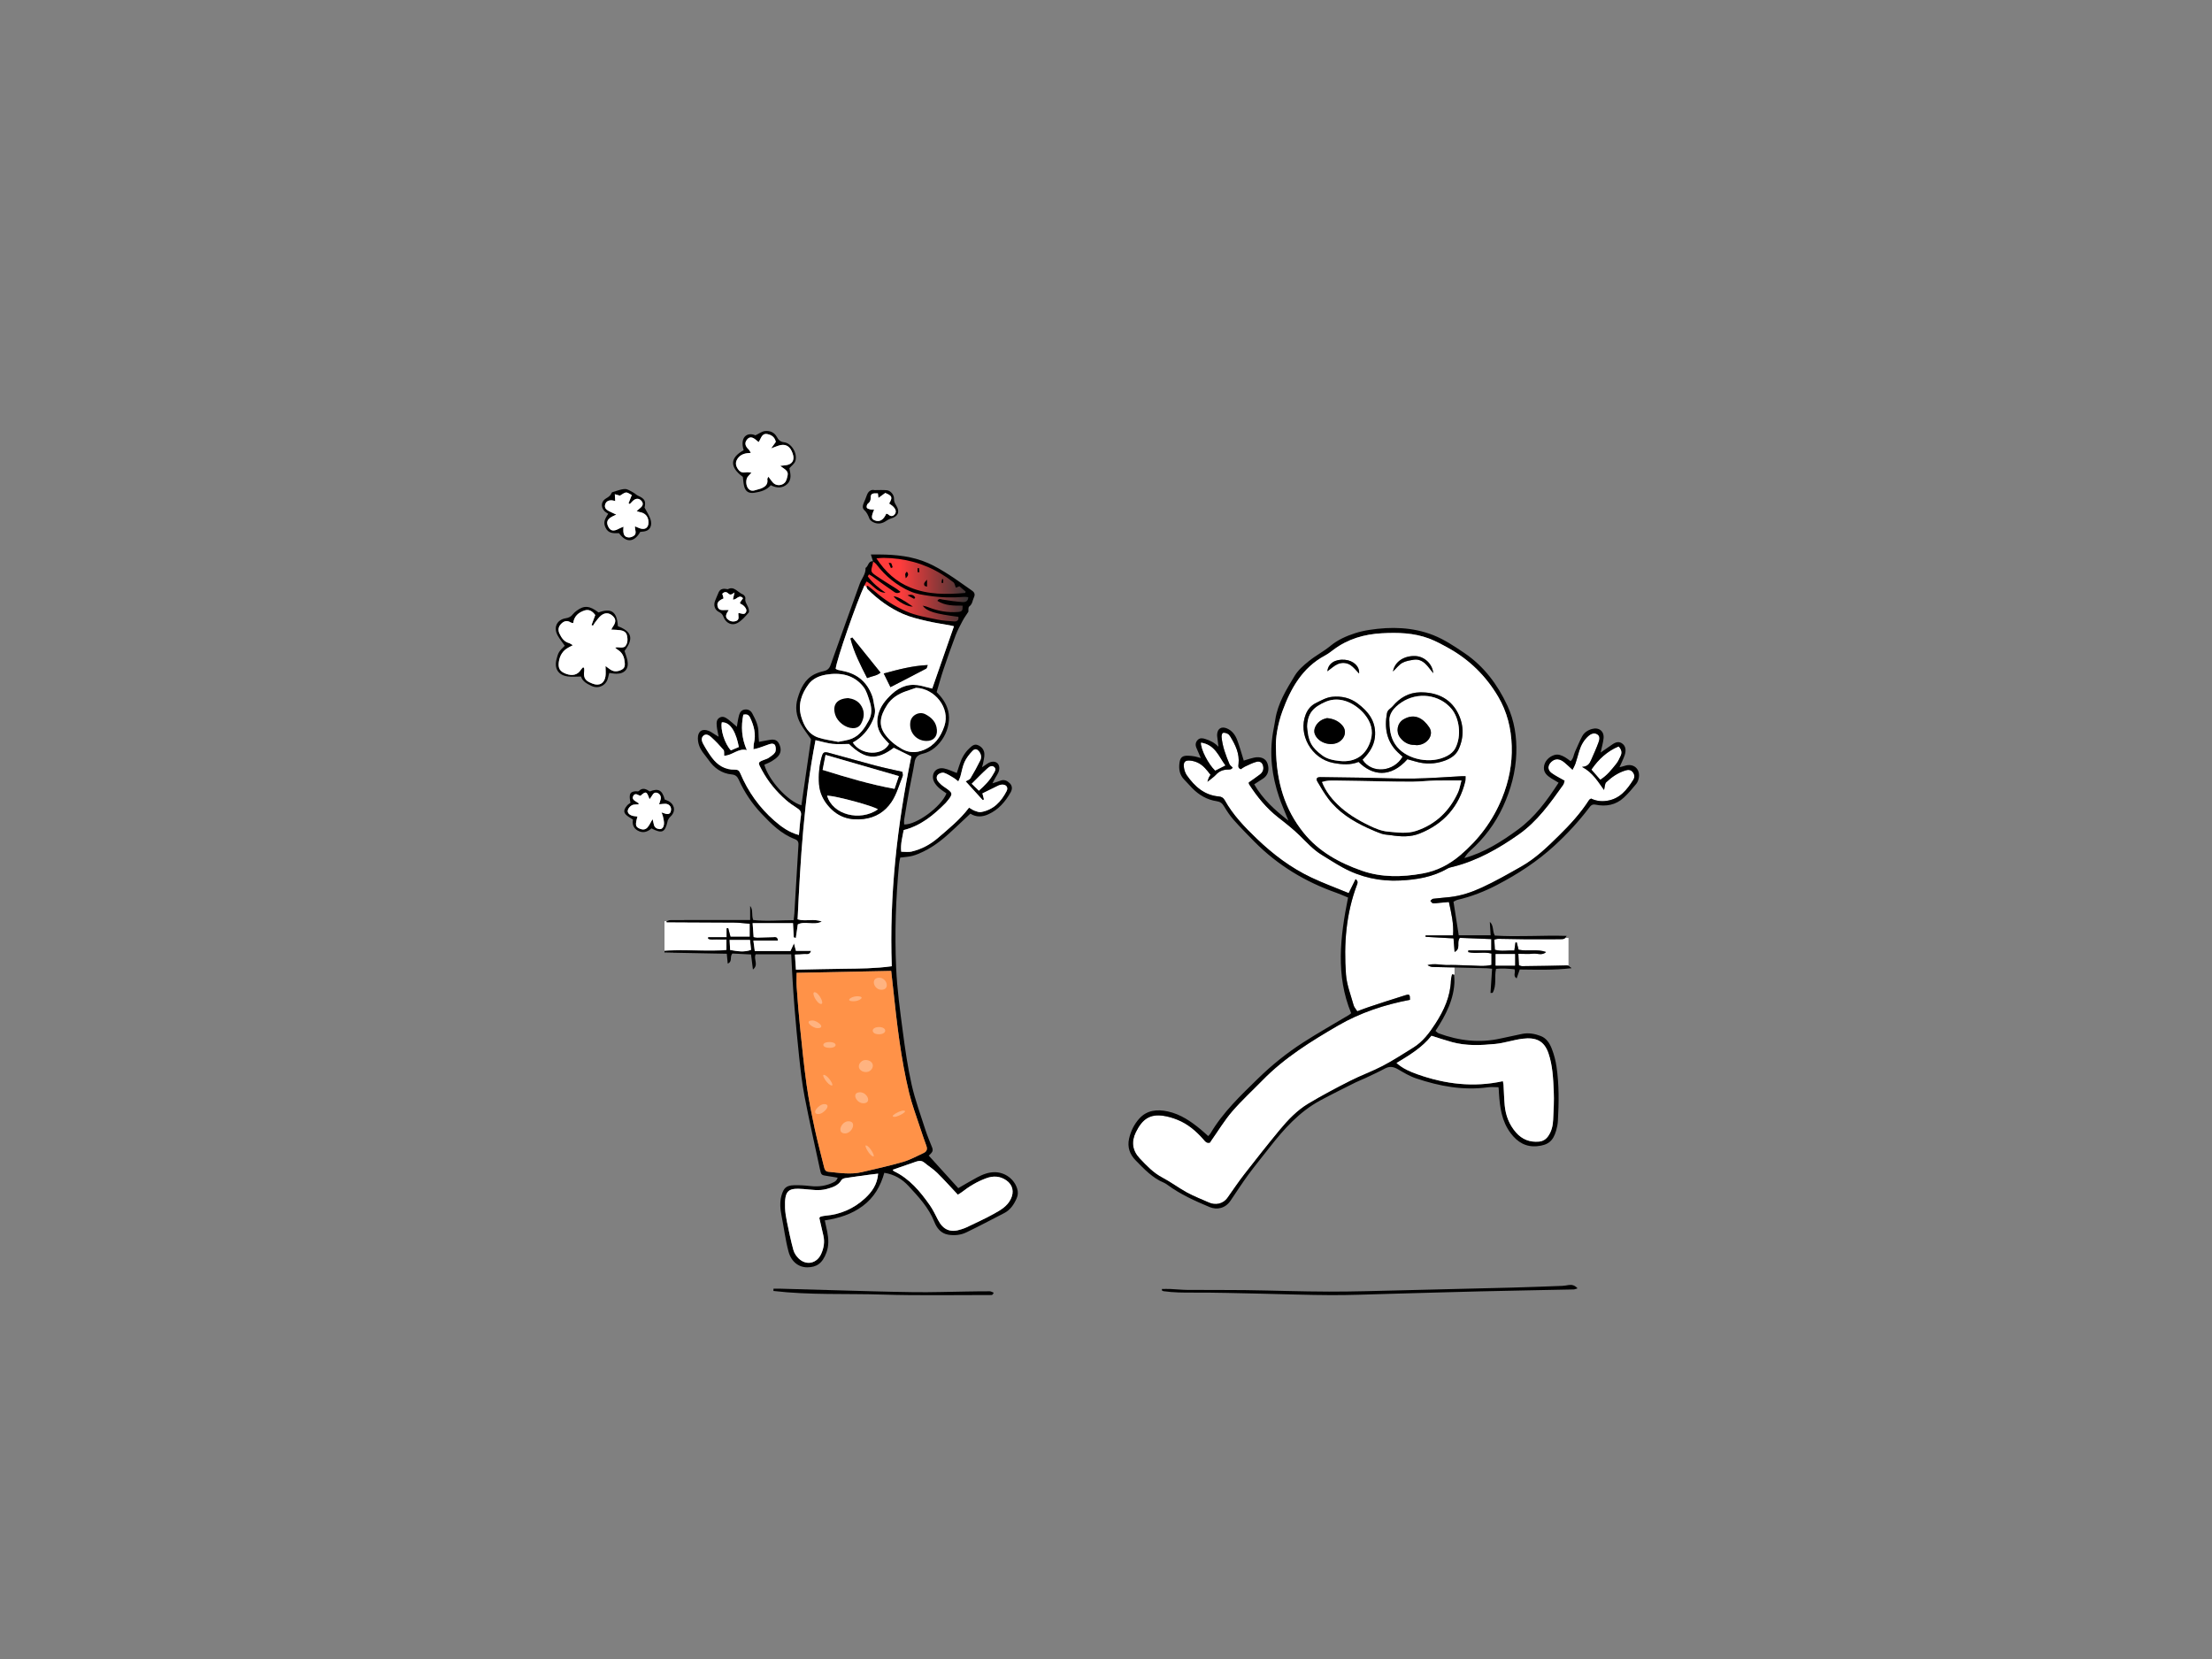 <?xml version="1.0" encoding="utf-8"?>
<!-- Generator: Adobe Illustrator 17.0.0, SVG Export Plug-In . SVG Version: 6.00 Build 0)  -->
<!DOCTYPE svg PUBLIC "-//W3C//DTD SVG 1.1//EN" "http://www.w3.org/Graphics/SVG/1.1/DTD/svg11.dtd">
<svg version="1.1" id="Layer_1" xmlns="http://www.w3.org/2000/svg" xmlns:xlink="http://www.w3.org/1999/xlink" x="0px" y="0px"
	 width="800px" height="600px" viewBox="0 0 800 600" enable-background="new 0 0 800 600" xml:space="preserve">
<rect x="0" y="0" width="800" height="600" fill="#808080" stroke="none"/>
<g>
	<g>
		<linearGradient id="SVGID_1_" gradientUnits="userSpaceOnUse" x1="314.936" y1="213.749" x2="349.795" y2="213.749">
			<stop  offset="0" style="stop-color:#FF3C3C"/>
			<stop  offset="0.303" style="stop-color:#FF3C3C"/>
			<stop  offset="1" style="stop-color:#393536"/>
		</linearGradient>
		<path fill="url(#SVGID_1_)" d="M349.332,220.094c-0.91,2.03-1.58,4.12-3.06,5.82c-0.08,0.09-0.18,0.13-0.28,0.15
			c-0.09,0.11-0.21,0.18-0.36,0.18c-0.06,0-0.12-0.01-0.18-0.04c-1.83-0.73-3.79-0.8-5.65-1.4c-0.99-0.33-2-0.62-2.99-0.98
			l-0.17-0.07c-0.09,0.07-0.21,0.12-0.33,0.12c0,0-0.01,0-0.02,0h-0.27l-0.08-0.03c-0.65-0.06-1.26-0.28-1.86-0.55
			c0.01,0.25-0.2,0.52-0.5,0.52c-0.05,0-0.11-0.01-0.16-0.03c-1.8-0.56-3.67-0.81-5.43-1.53c-1.46-0.6-2.77-1.59-4.2-2.26
			c-3.59-1.69-6.04-4.41-9.12-6.82l-0.02-0.02l-0.14-0.02c-0.34-0.1-0.68-0.24-0.93-0.5c-0.03-0.03-0.05-0.06-0.08-0.09v-0.01
			c-0.26-0.29-0.51-0.7-0.84-0.84c-0.52-0.22-0.28-0.89,0.16-0.89c0.06,0,0.13,0.01,0.2,0.04l0.02,0.01
			c-0.21-0.45-0.1-0.97,0.13-1.45c0.5-1,0.97-1.75,1.18-2.89c0.2-1.06,0.99-1.78,1.26-2.81c0.04-0.15,0.08-0.29,0.14-0.42
			c0-0.01,0-0.01,0-0.02c0.02-0.05,0.04-0.1,0.07-0.15c0.17-0.33,0.41-0.57,0.81-0.79c0.22-0.82,1.51-1.07,3.05-1.07
			c2.32,0,5.2,0.56,5.89,0.6c2.58,0.16,5.32,0.93,7.68,1.96c2.46,1.08,4.89,2.04,7.37,3.03c0.93,0.37,1.71,1.2,2.46,1.84
			c1.11,0.93,2.37,1.66,3.5,2.57c1.24,1,3.71,2.2,4.46,3.67C351.772,216.354,349.872,218.884,349.332,220.094z"/>
	</g>
	<path fill="#FFFFFF" d="M567.269,339.216h-1.144c-0.477,0.453-1.052,0.461-1.593,0.468h-1.92c-3.59,0.02-7.18,0.03-10.77,0.01
		c-3.36-0.03-6.72-0.12-10.07-0.16c-0.38,0-0.76,0.16-1.33,0.29c0.07,1.24,0.13,2.41,0.2,3.67c2.41,0.68,4.69,0.14,7.04,0.27
		c0.15-1.09,0.28-1.99,0.4-2.88c0.16-0.02,0.32-0.04,0.47-0.06c0.22,0.86,0.43,1.71,0.67,2.66c3.25,0.64,6.69-0.36,9.94,0.83
		c-1.46,1.38-3.15,0.42-4.7,0.6c-1.65,0.18-3.33,0.04-5.33,0.04c0.08,1.54,0.15,2.83,0.21,4.15c0.49,0.15,0.78,0.32,1.07,0.32
		c0.72-0.01,1.44-0.02,2.16-0.03c4.39-0.06,8.79-0.12,13.18-0.24c0.801-0.024,1.172-0.062,1.517,0.084V339.216z"/>
	<path fill="#FFFFFF" d="M562.612,339.684c-0.2-0.29-0.07-0.8,0.39-0.8h2.27c0.07-0.15,0.21-0.28,0.43-0.28h0.86
		c-0.53,1.06-1.31,1.07-2.03,1.08H562.612z"/>
	<path fill="#FFFFFF" d="M568.052,349.844h-15.01c-0.3,0-0.46-0.22-0.47-0.45c4.39-0.06,8.79-0.12,13.18-0.24
		C567.092,349.114,567.232,349.024,568.052,349.844z"/>
	<path fill="#FFFFFF" d="M590.702,282.034c-2.3,3.62-4.84,6.89-9.57,7.59c-2.08,0.31-3.93,0.03-5.7-0.81
		c-0.31,0.21-0.58,0.3-0.69,0.48c-3.08,4.81-6.92,9-10.97,12.97c-4.16,4.09-8.37,8.18-13.49,11.09c-4.72,2.67-9.44,5.38-14.35,7.64
		c-3.61,1.66-7.43,2.97-11.44,3.43c-2.06,0.24-4.14,0.37-6.2,0.63c-0.35,0.04-0.65,0.49-0.98,0.75c0.3,0.31,0.59,0.84,0.91,0.87
		c0.78,0.08,1.59-0.08,2.38-0.15c1.09-0.09,2.18-0.19,3.41-0.3c0.88,4.06,1.82,7.88,1.5,12.09h-9.93c0,0.16-0.01,0.33-0.01,0.5
		c3.36,0.19,6.72,0.37,10.11,0.56c0.14,1.81,0.27,3.36,0.39,4.91c2.39-1.18,0.6-3.48,1.9-5.1c3.65,0.14,7.44,0.29,11.38,0.45v4.08
		h-8.31c-0.01,0.21-0.02,0.42-0.04,0.63c2.71,0.69,5.61-0.22,8.41,0.52v4.12c-2.66,0.62-5.21,0.25-7.75,0.2
		c-1.87-0.03-3.74-0.14-5.61-0.18c-0.33-0.01-0.67-0.01-1-0.01c-0.43,0-0.87,0.01-1.3,0.02c-2.48,0.07-4.96-0.72-7.47,0.03
		c0.61,0.4,1.24,0.65,1.88,0.67c2.3,0.06,4.59,0.12,6.89,0.16c0.33,0.02,0.67,0.02,1,0.03v4.36c0,0.04,0,0.08-0.01,0.12
		c0-0.61-0.02-1.22-0.06-1.84c-0.28-0.07-0.56-0.13-0.83-0.19c-0.03,0.16-0.06,0.31-0.1,0.47c-0.13,0.58-0.28,1.17-0.3,1.76
		c-0.2,5.8-2.51,10.87-5.59,15.61c-2.17,3.35-4.56,6.59-8.06,8.74c-3.64,2.25-7.23,4.6-11.02,6.58c-3.81,1.99-7.89,3.44-11.73,5.39
		c-5.12,2.59-10.21,5.29-15.13,8.23c-4.08,2.43-7.36,5.88-10.37,9.51c-4.38,5.29-8.63,10.69-12.85,16.11c-2.1,2.71-4.02,5.57-6,8.37
		c-1.73,2.46-4.57,2.79-6.81,1.78c-2.62-1.18-5.32-2.19-7.84-3.56c-3.07-1.68-5.9-3.82-9-5.45c-3.27-1.73-5.71-4.32-8.18-6.94
		c-2.68-2.84-3.07-6.08-1.38-9.5c2.4-4.87,5.18-6.55,9.82-5.93c1.8,0.24,3.59,0.79,5.27,1.47c3.71,1.49,6.68,4.03,9.31,7
		c0.62,0.71,1.13,1.6,2.4,1.24c0.14-0.23,0.29-0.5,0.48-0.76c2.48-3.51,4.72-7.24,7.51-10.49c3.43-3.98,7.34-7.56,11.03-11.33
		c7.96-8.15,17.56-14.09,27.3-19.75c8.05-4.67,16.87-7.57,26.02-9.31c0-1.92-0.13-2.13-1.75-1.63c-4.43,1.36-8.82,2.82-13.21,4.27
		c-1.35,0.45-2.67,0.98-4.09,1.5c-0.52-0.82-1.12-1.43-1.32-2.16c-1.02-3.69-2.49-7.37-2.77-11.13
		c-0.82-11.07,0.02-22.04,4.02-32.57c0.22-0.58,0.41-1.18-0.54-1.92c-0.85,1.71-1.62,3.27-2.5,5.05c-4.66-1.93-9.24-3.59-13.62-5.68
		c-7.35-3.49-13.76-8.35-19.63-13.98c-4.41-4.22-8.61-8.58-11.6-13.96c-0.49-0.88-1.19-1.26-2.11-1.33
		c-5.25-0.45-8.74-3.61-11.59-7.66c-0.6-0.86-0.96-2.03-1.07-3.09c-0.16-1.74,0.49-2.37,2.23-2.23c0.99,0.07,2.03,0.38,2.93,0.82
		c1.91,0.95,3.17,2.61,4.49,4.33c-0.23,0.38-0.47,0.69-0.63,1.04c-0.16,0.35-0.25,0.74-0.49,1.49c1.26-1.03,2.27-1.69,3.07-2.55
		c1.1-1.21,2.41-1.78,3.99-1.87c0.74-0.05,1.6,0.13,2.07-0.73c-0.44-0.46-0.97-0.79-1.16-1.26c-1.33-3.17-2.55-6.39-2.85-9.85
		c-0.04-0.49,0.19-1.35,0.48-1.44c0.5-0.15,1.19,0.07,1.71,0.32c0.4,0.19,0.73,0.63,0.98,1.03c1.85,3.04,3.38,6.18,2.96,9.9
		c-0.08,0.7-0.29,1.47,0.84,1.89c0.41-0.27,0.9-0.67,1.45-0.93c1.36-0.63,2.71-1.34,4.15-1.73c1.49-0.41,2.42,0.49,2.53,2.04
		c0.07,1.08-0.4,1.89-1.18,2.49c-1.32,1.01-2.69,1.94-4.09,2.94c0.03,0.17,0,0.44,0.12,0.62c2.91,4.53,6.27,8.66,10.55,12
		c2.64,2.05,5.29,4.14,7.68,6.46c2.58,2.51,4.96,5.21,8.07,7.1c2.52,1.54,5,3.15,7.59,4.57c6.47,3.54,13.53,5.07,20.79,4.69
		c5.87-0.3,11.76-1.23,17.03-4.3c0.67-0.39,1.5-0.52,2.27-0.72c8.64-2.22,16.25-6.55,23.46-11.61c6.73-4.72,11.42-11.33,16.1-17.91
		c0.33-0.47,0.41-1.11,0.56-1.54c-1.75-1.01-3.35-1.77-4.74-2.8c-1.52-1.12-1.43-2.81-0.01-4.08c1.4-1.26,2.96-1.18,4.73,0.29
		c0.9,0.75,1.74,1.57,2.89,2.62c0.47-0.96,0.83-1.54,1.04-2.18c0.5-1.52,0.91-3.06,1.37-4.59c0.63-2.1,1.68-3.97,3.33-5.44
		c0.88-0.77,1.99-1.27,3.09-0.68c1.26,0.67,0.94,1.99,0.57,3c-0.79,2.17-1.75,4.27-2.68,6.38c-0.53,1.22-1.18,2.37-3.28,2.47
		c3.9,2.06,5.72,5.28,7.96,8.35c0.3-1.15,0.25-2.27,0.78-2.78c1.97-1.87,4.2-3.42,6.86-4.25c0.98-0.31,1.88-0.38,2.64,0.46
		C591.222,280.034,591.272,281.134,590.702,282.034z"/>
	<path fill="#FFFFFF" d="M525.982,352.544c0.04,0.62,0.06,1.23,0.06,1.84c0,0.01,0,0.01-0.01,0.02c-0.12,0.51-0.98,0.46-0.98-0.14
		v-1.44c0.04-0.16,0.07-0.31,0.1-0.47C525.422,352.414,525.702,352.474,525.982,352.544z"/>
	<path fill="#FFFFFF" d="M526.052,349.004v0.9c-0.33-0.01-0.67-0.01-1-0.03v-0.88C525.382,348.994,525.722,348.994,526.052,349.004z
		"/>
	<path fill="#FFFFFF" d="M265.512,333.664c-5.93-0.06-11.86-0.07-17.8-0.09c-1.42-0.01-2.84-0.01-4.26-0.02h-2.34
		c-0.016-0.132-0.036-0.258-0.058-0.388h-0.734v10.726c1.131-0.108,2.261-0.168,3.392-0.188c6.28-0.2,12.61,0.48,19.03-0.1v-3.82
		c-1.18,0-2.34,0.04-3.5-0.02c-1.04-0.06-2.15,0.24-3.13-0.27c0-0.18,0-0.35,0.01-0.53h6.68v-3.21c0.19-0.03,0.38-0.06,0.56-0.09
		c0.26,0.99,0.52,1.97,0.83,3.14h7v-4.72C269.272,333.934,267.392,333.684,265.512,333.664z"/>
	<path fill="#FFFFFF" d="M243.712,343.704c0.13,0.29-0.01,0.73-0.44,0.73h-2.98v-0.54
		C241.432,343.784,242.572,343.724,243.712,343.704z"/>
	<path fill="#FFFFFF" d="M247.712,333.574c-1.42-0.01-2.84-0.01-4.26-0.02h-2.34c-0.02-0.16-0.04-0.31-0.07-0.47
		c0.37-0.1,0.75-0.27,1.13-0.32h5.16C247.792,332.764,247.922,333.284,247.712,333.574z"/>
	<path d="M587.612,276.974c-0.6,0.2-1.23,0.33-1.89,0.5c0.71-1.64,1.39-2.98,1.87-4.38c0.54-1.62,0.47-3.34-1.09-4.32
		c-1.51-0.94-2.88,0.09-4.15,0.99c-1.01,0.72-2.04,1.42-3.47,2.4c0.45-2.06,0.92-3.59,1.07-5.14c0.26-2.56-1.66-4.07-4.15-3.39
		c-1.52,0.41-2.84,1.27-3.58,2.64c-0.99,1.81-1.72,3.76-2.61,5.62c-0.52,1.1-0.51,2.48-1.6,3.38c-0.74-0.53-1.35-1.05-2.04-1.43
		c-1.19-0.66-2.41-1.23-3.86-0.77c-2.09,0.67-3.65,2.42-3.74,4.52c-0.09,1.93,1.26,3,2.72,3.93c0.78,0.49,1.58,0.95,2.59,1.55
		c-4.21,6.51-8.6,12.49-14.68,16.94c-5.95,4.36-12.16,8.31-19.4,10.32c0.6-1.02,1.28-1.91,2.1-2.64c5.07-4.53,9.05-9.79,11.92-16.03
		c2.81-6.13,4.54-12.5,4.77-19.15c0.21-5.91-0.68-11.85-3.22-17.3c-3.56-7.66-8.53-14.3-15.6-19.07c-3.57-2.41-7.23-4.87-11.2-6.43
		c-7.43-2.93-15.29-3.12-23.15-1.9c-1.73,0.27-3.47,0.65-5.13,1.19c-3.2,1.03-6.23,2.37-8.89,4.56c-2.46,2.03-5.35,3.52-7.83,5.52
		c-1.91,1.53-3.88,3.25-5.12,5.31c-3.01,4.97-6.13,9.95-7.03,15.88c-0.23,1.5-0.54,2.98-0.8,4.47c-1.39,8.08-0.42,15.94,2.21,23.62
		c0.91,2.68,2.08,5.27,3.35,8.43c-5.06-3.92-9.3-7.8-12.38-13.13c1.07-0.69,1.97-1.32,2.91-1.88c2.24-1.32,2.6-3.5,1.92-5.6
		c-0.61-1.91-2.54-2.69-4.95-2.16c-0.47,0.1-0.93,0.23-1.39,0.36c-0.81,0.24-1.61,0.49-2.27,0.69c-0.83-2.65-1.47-5.04-2.34-7.35
		c-0.71-1.89-1.88-3.56-3.88-4.33c-1.87-0.72-3.2,0.1-3.4,2.06c-0.07,0.7,0.09,1.43,0.17,2.14c0.09,0.83,0.2,1.65,0.3,2.47
		c-1.42-1.46-3.01-2.26-4.78-2.81c-0.97-0.3-1.91-0.45-2.69,0.32c-0.82,0.81-0.96,1.81-0.51,2.88c0.49,1.14,0.98,2.28,1.59,3.7
		c-0.92-0.25-1.58-0.48-2.26-0.6c-0.78-0.13-1.58-0.23-2.37-0.24c-1.97-0.05-2.79,0.57-3.07,2.52c-0.33,2.3,0.02,4.45,1.77,6.2
		c0.96,0.96,1.84,2,2.79,2.97c2.47,2.53,5.4,4.25,8.92,4.77c1.24,0.18,1.96,0.72,2.59,1.78c1.03,1.71,2.13,3.4,3.45,4.89
		c2.43,2.74,5.01,5.37,7.59,7.98c8.41,8.5,18.38,14.52,29.64,18.47c1.41,0.5,2.77,1.13,4.21,1.72c-2.85,14.21-4.52,28.17,1.12,41.82
		c-0.38,0.31-0.54,0.49-0.74,0.6c-5.56,3.33-11.2,6.5-16.64,10c-5.85,3.77-11.26,8.11-16.27,13c-6.3,6.15-12.69,12.19-17.22,19.86
		c-0.19,0.33-0.51,0.6-0.83,0.98c-0.93-0.83-1.8-1.64-2.71-2.4c-3.54-2.93-7.29-5.5-11.86-6.5c-3.86-0.85-7.58-0.52-10.39,2.61
		c-1.81,2.03-3.03,4.45-3.65,7.19c-0.71,3.15,0.27,5.76,2.38,7.9c3.07,3.12,6.08,6.38,10.28,8.1c0.43,0.18,0.83,0.47,1.22,0.75
		c4.67,3.44,9.92,5.79,15.22,8.02c2.65,1.11,5.69,0.51,7.57-2.28c2.11-3.11,4.14-6.27,6.36-9.3c2.45-3.34,5.1-6.55,7.65-9.82
		c5.22-6.72,10.84-13.04,18.47-17.16c4.21-2.27,8.51-4.38,12.79-6.53c1.14-0.57,2.34-1,3.49-1.54c2.38-1.13,4.78-2.23,7.1-3.47
		c1.69-0.91,3.12-0.66,4.71,0.27c2.14,1.24,4.3,2.55,6.63,3.32c8.41,2.82,17.01,4.42,25.94,3.2c1.23-0.17,2.51-0.02,3.8-0.02
		c0.05,0.53,0.09,0.85,0.11,1.16c0.02,0.32,0.02,0.64,0.04,0.96c0.34,5.13,0.96,10.11,4.23,14.48c2.48,3.32,5.56,5.1,9.58,4.72
		c3.99-0.38,5.79-1.87,6.87-5.62c0.33-1.14,0.58-2.34,0.64-3.52c0.38-6.56,0.45-13.12-0.5-19.63c-0.32-2.19-0.9-4.39-1.7-6.46
		c-0.75-1.93-1.9-3.8-3.97-4.6c-2.17-0.84-4.46-1.27-6.81-0.77c-2.58,0.54-5.16,1.07-7.73,1.65c-7.65,1.72-15.09,0.82-22.37-1.85
		c-0.41-0.15-0.73-0.54-1.19-0.89c3.77-5.74,6.83-11.64,6.87-18.44c0.01-0.01,0.01-0.01,0.01-0.02c0-0.61-0.02-1.22-0.06-1.84
		c-0.28-0.07-0.56-0.13-0.83-0.19c-0.03,0.16-0.06,0.31-0.1,0.47c-0.13,0.58-0.28,1.17-0.3,1.76c-0.2,5.8-2.51,10.87-5.59,15.61
		c-2.17,3.35-4.56,6.59-8.06,8.74c-3.64,2.25-7.23,4.6-11.02,6.58c-3.81,1.99-7.89,3.44-11.73,5.39
		c-5.12,2.59-10.21,5.29-15.13,8.23c-4.08,2.43-7.36,5.88-10.37,9.51c-4.38,5.29-8.63,10.69-12.85,16.11c-2.1,2.71-4.02,5.57-6,8.37
		c-1.73,2.46-4.57,2.79-6.81,1.78c-2.62-1.18-5.32-2.19-7.84-3.56c-3.07-1.68-5.9-3.82-9-5.45c-3.27-1.73-5.71-4.32-8.18-6.94
		c-2.68-2.84-3.07-6.08-1.38-9.5c2.4-4.87,5.18-6.55,9.82-5.93c1.8,0.24,3.59,0.79,5.27,1.47c3.71,1.49,6.68,4.03,9.31,7
		c0.62,0.71,1.13,1.6,2.4,1.24c0.14-0.23,0.29-0.5,0.48-0.76c2.48-3.51,4.72-7.24,7.51-10.49c3.43-3.98,7.34-7.56,11.03-11.33
		c7.96-8.15,17.56-14.09,27.3-19.75c8.05-4.67,16.87-7.57,26.02-9.31c0-1.92-0.13-2.13-1.75-1.63c-4.43,1.36-8.82,2.82-13.21,4.27
		c-1.35,0.45-2.67,0.98-4.09,1.5c-0.52-0.82-1.12-1.43-1.32-2.16c-1.02-3.69-2.49-7.37-2.77-11.13
		c-0.82-11.07,0.02-22.04,4.02-32.57c0.22-0.58,0.41-1.18-0.54-1.92c-0.85,1.71-1.62,3.27-2.5,5.05c-4.66-1.93-9.24-3.59-13.62-5.68
		c-7.35-3.49-13.76-8.35-19.63-13.98c-4.41-4.22-8.61-8.58-11.6-13.96c-0.49-0.88-1.19-1.26-2.11-1.33
		c-5.25-0.45-8.74-3.61-11.59-7.66c-0.6-0.86-0.96-2.03-1.07-3.09c-0.16-1.74,0.49-2.37,2.23-2.23c0.99,0.07,2.03,0.38,2.93,0.82
		c1.91,0.95,3.17,2.61,4.49,4.33c-0.23,0.38-0.47,0.69-0.63,1.04c-0.16,0.35-0.25,0.74-0.49,1.49c1.26-1.03,2.27-1.69,3.07-2.55
		c1.1-1.21,2.41-1.78,3.99-1.87c0.74-0.05,1.6,0.13,2.07-0.73c-0.44-0.46-0.97-0.79-1.16-1.26c-1.33-3.17-2.55-6.39-2.85-9.85
		c-0.04-0.49,0.19-1.35,0.48-1.44c0.5-0.15,1.19,0.07,1.71,0.32c0.4,0.19,0.73,0.63,0.98,1.03c1.85,3.04,3.38,6.18,2.96,9.9
		c-0.08,0.7-0.29,1.47,0.84,1.89c0.41-0.27,0.9-0.67,1.45-0.93c1.36-0.63,2.71-1.34,4.15-1.73c1.49-0.41,2.42,0.49,2.53,2.04
		c0.07,1.08-0.4,1.89-1.18,2.49c-1.32,1.01-2.69,1.94-4.09,2.94c0.03,0.17,0,0.44,0.12,0.62c2.91,4.53,6.27,8.66,10.55,12
		c2.64,2.05,5.29,4.14,7.68,6.46c2.58,2.51,4.96,5.21,8.07,7.1c2.52,1.54,5,3.15,7.59,4.57c6.47,3.54,13.53,5.07,20.79,4.69
		c5.87-0.3,11.76-1.23,17.03-4.3c0.67-0.39,1.5-0.52,2.27-0.72c8.64-2.22,16.25-6.55,23.46-11.61c6.73-4.72,11.42-11.33,16.1-17.91
		c0.33-0.47,0.41-1.11,0.56-1.54c-1.75-1.01-3.35-1.77-4.74-2.8c-1.52-1.12-1.43-2.81-0.01-4.08c1.4-1.26,2.96-1.18,4.73,0.29
		c0.9,0.75,1.74,1.57,2.89,2.62c0.47-0.96,0.83-1.54,1.04-2.18c0.5-1.52,0.91-3.06,1.37-4.59c0.63-2.1,1.68-3.97,3.33-5.44
		c0.88-0.77,1.99-1.27,3.09-0.68c1.26,0.67,0.94,1.99,0.57,3c-0.79,2.17-1.75,4.27-2.68,6.38c-0.53,1.22-1.18,2.37-3.28,2.47
		c3.9,2.06,5.72,5.28,7.96,8.35c0.3-1.15,0.25-2.27,0.78-2.78c1.97-1.87,4.2-3.42,6.86-4.25c0.98-0.31,1.88-0.38,2.64,0.46
		c0.82,0.9,0.87,2,0.3,2.9c-2.3,3.62-4.84,6.89-9.57,7.59c-2.08,0.31-3.93,0.03-5.7-0.81c-0.31,0.21-0.58,0.3-0.69,0.48
		c-3.08,4.81-6.92,9-10.97,12.97c-4.16,4.09-8.37,8.18-13.49,11.09c-4.72,2.67-9.44,5.38-14.35,7.64
		c-3.61,1.66-7.43,2.97-11.44,3.43c-2.06,0.24-4.14,0.37-6.2,0.63c-0.35,0.04-0.65,0.49-0.98,0.75c0.3,0.31,0.59,0.84,0.91,0.87
		c0.78,0.08,1.59-0.08,2.38-0.15c1.09-0.09,2.18-0.19,3.41-0.3c0.88,4.06,1.82,7.88,1.5,12.09h-9.93c0,0.16-0.01,0.33-0.01,0.5
		c3.36,0.19,6.72,0.37,10.11,0.56c0.14,1.81,0.27,3.36,0.39,4.91c2.39-1.18,0.6-3.48,1.9-5.1c3.65,0.14,7.44,0.29,11.38,0.45v4.08
		h-8.31c-0.01,0.21-0.02,0.42-0.04,0.63c2.71,0.69,5.61-0.22,8.41,0.52v4.12c-2.66,0.62-5.21,0.25-7.75,0.2
		c-1.87-0.03-3.74-0.14-5.61-0.18c-0.33-0.01-0.67-0.01-1-0.01c-0.43,0-0.87,0.01-1.3,0.02c-2.48,0.07-4.96-0.72-7.47,0.03
		c0.61,0.4,1.24,0.65,1.88,0.67c2.3,0.06,4.59,0.12,6.89,0.16c0.33,0.02,0.67,0.02,1,0.03c3.83,0.09,7.67,0.18,11.5,0.27
		c0.6,0.01,1.21,0.1,2.08,0.19c-0.2,3.04-0.38,5.87-0.57,8.73c0.35-0.02,0.73,0.05,0.79-0.06c1.5-2.67,0.56-5.72,1.2-8.63
		c2.38-0.28,4.61-0.04,6.7,0.16c0.45,1.23-0.66,2.37,0.76,3.29c0.39-1.11,0.74-2.12,1.12-3.22c6.21,0.06,12.37,0.27,18.73-0.47
		c-0.12-0.12-0.22-0.23-0.31-0.32c-0.82-0.82-0.96-0.73-2.3-0.69c-4.39,0.12-8.79,0.18-13.18,0.24c-0.72,0.01-1.44,0.02-2.16,0.03
		c-0.29,0-0.58-0.17-1.07-0.32c-0.06-1.32-0.13-2.61-0.21-4.15c2,0,3.68,0.14,5.33-0.04c1.55-0.18,3.24,0.78,4.7-0.6
		c-3.25-1.19-6.69-0.19-9.94-0.83c-0.24-0.95-0.45-1.8-0.67-2.66c-0.15,0.02-0.31,0.04-0.47,0.06c-0.12,0.89-0.25,1.79-0.4,2.88
		c-2.35-0.13-4.63,0.41-7.04-0.27c-0.07-1.26-0.13-2.43-0.2-3.67c0.57-0.13,0.95-0.29,1.33-0.29c3.35,0.04,6.71,0.13,10.07,0.16
		c3.59,0.02,7.18,0.01,10.77-0.01h1.92c0.72-0.01,1.5-0.02,2.03-1.08c0.02-0.04,0.04-0.08,0.06-0.13c-8.9-0.27-17.55,0.43-26-0.11
		c-0.96-1.73-0.32-3.66-1.81-4.96c0.1,1.61,0.2,3.22,0.3,4.85h-11.54c-0.65-4.19-1.27-8.17-1.9-12.14c0.59-0.28,1-0.56,1.45-0.67
		c4.99-1.17,9.7-3,14.25-5.37c7.55-3.93,14.6-8.52,20.89-14.3c4.55-4.18,8.71-8.69,12.44-13.6c0.59-0.78,1.08-1.41,2.33-1.16
		c3.78,0.78,7.34,0.15,10.25-2.55c1.63-1.52,3.08-3.23,4.49-4.96c0.52-0.65,0.85-1.57,0.96-2.41
		C593.162,277.924,590.642,275.944,587.612,276.974z M517.712,374.604c2.55,0.79,4.95,1.61,7.39,2.28
		c5.17,1.42,10.46,1.18,15.69,0.67c3.31-0.32,6.54-1.47,9.85-1.88c4.73-0.59,7.8,0.64,9.38,5.26c1.52,4.48,1.7,9.09,1.91,13.7
		c0.16,3.42-0.05,6.87-0.21,10.3c-0.09,2.08-0.53,4.11-1.75,5.89c-0.81,1.2-1.93,1.92-3.36,2.05c-3.31,0.3-6.12-0.77-8.33-3.3
		c-2.44-2.8-3.74-6.11-4.08-9.78c-0.23-2.46-0.28-4.93-0.43-7.4c-0.02-0.38-0.13-0.76-0.24-1.37c-10.6,2.33-20.88,1.06-30.89-2.49
		c-2.57-0.91-5.19-1.99-7.57-4.08C509.792,381.604,514.372,378.844,517.712,374.604z M443.132,276.834
		c-1.42,0.72-2.54,1.28-3.65,1.84c-2.41-2.37-5.16-7.54-5.11-10.08C439.432,269.374,440.712,273.574,443.132,276.834z
		 M514.472,315.914c-7.45,1.33-14.84,1.48-22.01-1.04c-8.09-2.83-15.57-6.93-21.01-13.72c-6.72-8.37-9.84-18.16-9.99-30.67
		c-0.21-3.4,0.62-8.53,2.36-13.3c2.99-8.18,7.18-15.7,15.34-20.07c1.12-0.6,2.14-1.39,3.16-2.16c5.17-3.87,11.05-5.57,17.43-5.92
		c5.79-0.32,11.53-0.17,17.02,1.88c2.45,0.91,4.78,2.2,7.08,3.47c7.58,4.21,13.54,10.08,17.96,17.55c3.25,5.5,4.72,11.49,4.92,17.82
		c0.21,6.55-1.02,12.79-3.51,18.91c-3.34,8.2-8.46,14.98-15.13,20.65C524.132,312.674,519.682,314.984,514.472,315.914z
		 M578.762,281.944c-1.03-1.18-2.05-2.35-3.15-3.6c2.59-3.79,5.73-6.62,9.78-8.34c1.09,1.18,1.23,2.24,0.71,3.34
		c-0.48,1-0.93,2.06-1.62,2.9C582.832,278.274,581.242,280.394,578.762,281.944z M540.912,345.054h7.01v4.16h-7.01V345.054z"/>
	<rect x="540.912" y="345.054" fill="#FFFFFF" width="7.01" height="4.16"/>
	<path fill="#FFFFFF" d="M443.132,276.834c-1.42,0.72-2.54,1.28-3.65,1.84c-2.41-2.37-5.16-7.54-5.11-10.08
		C439.432,269.374,440.712,273.574,443.132,276.834z"/>
	<path fill="#FFFFFF" d="M561.722,404.934c-0.09,2.08-0.53,4.11-1.75,5.89c-0.81,1.2-1.93,1.92-3.36,2.05
		c-3.31,0.3-6.12-0.77-8.33-3.3c-2.44-2.8-3.74-6.11-4.08-9.78c-0.23-2.46-0.28-4.93-0.43-7.4c-0.02-0.38-0.13-0.76-0.24-1.37
		c-10.6,2.33-20.88,1.06-30.89-2.49c-2.57-0.91-5.19-1.99-7.57-4.08c4.72-2.85,9.3-5.61,12.64-9.85c2.55,0.79,4.95,1.61,7.39,2.28
		c5.17,1.42,10.46,1.18,15.69,0.67c3.31-0.32,6.54-1.47,9.85-1.88c4.73-0.59,7.8,0.64,9.38,5.26c1.52,4.48,1.7,9.09,1.91,13.7
		C562.092,398.054,561.882,401.504,561.722,404.934z"/>
	<path fill="#FFFFFF" d="M586.102,273.344c-0.48,1-0.93,2.06-1.62,2.9c-1.65,2.03-3.24,4.15-5.72,5.7c-1.03-1.18-2.05-2.35-3.15-3.6
		c2.59-3.79,5.73-6.62,9.78-8.34C586.482,271.184,586.622,272.244,586.102,273.344z"/>
	<path fill="#FFFFFF" d="M546.732,269.754c-0.2-6.33-1.67-12.32-4.92-17.82c-4.42-7.47-10.38-13.34-17.96-17.55
		c-2.3-1.27-4.63-2.56-7.08-3.47c-5.49-2.05-11.23-2.2-17.02-1.88c-6.38,0.35-12.26,2.05-17.43,5.92c-1.02,0.77-2.04,1.56-3.16,2.16
		c-8.16,4.37-12.35,11.89-15.34,20.07c-1.74,4.77-2.57,9.9-2.36,13.3c0.15,12.51,3.27,22.3,9.99,30.67
		c5.44,6.79,12.92,10.89,21.01,13.72c7.17,2.52,14.56,2.37,22.01,1.04c5.21-0.93,9.66-3.24,13.62-6.6
		c6.67-5.67,11.79-12.45,15.13-20.65C545.712,282.544,546.942,276.304,546.732,269.754z M511.962,237.274
		c3.15,0.16,6.11,2.79,6.39,6.2c-1.14-1.39-1.89-2.52-2.85-3.42c-1.13-1.06-2.57-1.72-4.16-1.46c-1.41,0.23-2.91,0.44-4.13,1.11
		c-1.19,0.64-2.06,1.85-3.43,3.15C504.442,239.224,507.892,237.064,511.962,237.274z M486.362,238.614
		c3.12,0.27,5.42,2.41,5.17,4.97c-1.07-1.08-1.95-2.3-3.13-3.06c-1.36-0.89-3.12-0.99-4.6-0.34c-1.31,0.57-2.4,1.64-3.74,2.6
		C480.332,239.944,482.842,238.324,486.362,238.614z M472.242,258.364c0.74-1.85,1.93-3.26,3.77-4.15c1.87-0.91,3.64-1.98,5.78-2.2
		c3.42-0.35,6.58,0.4,9.27,2.45c3.68,2.79,6.44,6.16,6.26,11.23c-0.11,3.08-1.39,5.52-3.32,7.75c-0.41,0.47-0.84,0.92-1.23,1.34
		c3.42,5.25,11.42,4.33,14.49-1.12c-0.56-0.51-1.16-1.03-1.73-1.58c-4.06-3.95-4.9-8.77-3.92-14.13c0.24-1.3,1.37-1.68,2.06-2.51
		c2.58-3.1,5.89-5,9.93-5.05c5.72-0.08,10.68,1.97,13.49,7.14c2.29,4.22,2.51,8.92,0.45,13.42c-0.96,2.11-2.86,3.35-5.04,4.15
		c-3.49,1.27-7.01,1.36-10.57,0.3c-0.99-0.29-1.98-0.56-2.92-0.82c-6.13,6.87-12.66,5.99-17.67,0.97c-2.91,1.2-5.98,0.96-9.07,0.38
		C474.162,274.414,469.402,265.454,472.242,258.364z M529.932,282.594c-2.24,9.12-7.8,15.37-16.48,18.85
		c-3.36,1.35-6.87,1.16-10.38,0.62c-1.09-0.18-2.25-0.16-3.29-0.51c-1.8-0.61-3.55-1.37-5.28-2.17
		c-5.42-2.51-10.41-5.65-14.07-10.49c-1.48-1.97-2.76-4.11-3.99-6.25c-0.61-1.06-0.13-1.61,1.08-1.59
		c5.27,0.08,10.54,0.13,15.8,0.22c5.99,0.11,11.99,0.39,17.98,0.31c5.74-0.09,11.48-0.55,17.22-0.85c0.39-0.02,0.78,0,1.52,0
		C530.002,281.544,530.052,282.084,529.932,282.594z"/>
	<path d="M367.862,429.864c-1.07-3.42-4.28-5.8-7.87-5.92c-2.42-0.07-4.55,0.79-6.6,1.88c-2.24,1.2-4.42,2.51-6.82,3.89
		c-3.57-3.93-7.13-7.86-10.7-11.79c0.08,0.04,0.5-0.44,0.94-0.9c0.56-0.59,0.63-1.21,0.32-1.98c-0.86-2.15-1.76-4.28-2.47-6.48
		c-1.73-5.4-3.7-10.75-4.95-16.26c-1.44-6.38-2.37-12.89-3.22-19.38c-1-7.6-2.05-15.23-2.39-22.88c-0.56-12.54-0.13-25.1,1.06-37.61
		c0.07-0.78,0.28-1.53,0.42-2.27c1.62-0.22,3.05-0.27,4.41-0.63c1.38-0.37,2.72-0.95,4.01-1.58c4.22-2.04,7.75-5.03,11.12-8.23
		c1.91-1.81,3.84-3.59,5.82-5.45c2.18,1.37,4.37,1.19,6.49,0.23c3.65-1.64,6.14-4.53,8.07-7.93c0.63-1.1,0.69-2.33-0.32-3.32
		c-0.97-0.94-2.07-1.47-3.47-0.87c-0.79,0.33-1.63,0.53-2.78,0.91c0.48-0.92,0.76-1.48,1.07-2.02c0.35-0.63,0.77-1.22,1.06-1.88
		c0.58-1.3,0.42-2.68-0.33-3.36c-0.84-0.78-2.26-0.75-3.55,0.09c-0.57,0.36-1.12,0.76-2.04,1.39c0.21-0.74,0.32-1.03,0.37-1.32
		c0.19-1.17,0.56-2.35,0.5-3.52c-0.07-1.42-0.89-2.55-2.25-3.15c-1.36-0.61-2.25,0.25-3.15,1.09c-1.82,1.68-2.92,3.77-3.64,6.1
		c-0.3,0.98-0.64,1.95-0.94,2.85c-1.64-0.6-3.07-1.35-4.6-1.64c-2.7-0.53-4.57,1.47-3.88,4.14c0.26,0.99,1.05,1.94,1.8,2.68
		c0.89,0.87,2,1.51,2.95,2.2c-1.93,4.86-10.84,11.4-15.3,11.24c0-0.6-0.09-1.22,0.01-1.81c0.58-3.54,1.17-7.08,1.82-10.61
		c0.62-3.38,1.39-6.72,1.93-10.11c0.3-1.85,1.2-2.64,3-3.06c6.23-1.44,10.76-9.29,9.13-15.6c-0.69-2.69-2.2-4.72-4.14-6.7
		c0.82-2.74,1.57-5.51,2.48-8.22c1.4-4.15,2.86-8.29,4.41-12.39c0.68-1.78,1.61-3.48,2.5-5.16c0.57-1.08,1.3-2.07,2.09-3.29
		c0.06-0.45-0.12-1.58,0.31-1.89c1.15-0.86,1.15-2.12,1.66-3.21c0.57-1.21,0.24-1.92-0.78-2.61c-2.77-1.89-5.45-3.91-8.27-5.7
		c-2.42-1.54-4.91-3.04-7.52-4.18c-5.58-2.45-11.54-3.07-17.58-3.11h-3.1c0.32,1.03,0.55,1.75,0.77,2.46
		c-1.76-0.18-1.61,1.83-2.69,2.41c0.14,2.23-1.43,3.84-2.12,5.77c-3.47,9.77-7.07,19.5-10.5,29.29c-0.51,1.44-1.28,2-2.63,2.29
		c-1.07,0.23-2.15,0.59-3.13,1.07c-3.6,1.79-5.1,5.13-6.17,8.71c-0.96,3.21-0.55,6.37,1.08,9.27c1.08,1.92,2.47,3.67,3.75,5.52
		c-1.14,7.84-2.31,15.87-3.48,23.92c-4.92-1.43-11.91-9.12-13.4-14.67c0.91-0.43,1.88-0.78,2.75-1.32c0.86-0.54,1.75-1.14,2.38-1.93
		c1.11-1.41,0.9-3.02,0.1-4.51c-0.78-1.45-2.14-1.48-3.57-1.18c-1.13,0.23-2.27,0.43-3.59,0.67c-0.08-1.26-0.21-2.29-0.19-3.31
		c0.03-2.6-1.09-4.81-2.26-7c-0.52-0.98-1.47-1.52-2.59-1.4c-1.15,0.11-1.85,0.9-2.15,1.99c-0.24,0.84-0.39,1.7-0.55,2.56
		c-0.1,0.49-0.15,0.99-0.26,1.71c-1.19-1.03-2.11-1.91-3.13-2.66c-0.9-0.66-1.9-1.32-3.09-0.67c-1.19,0.66-1.16,1.88-1.07,2.97
		c0.1,1.25,0.43,2.48,0.7,3.95c-0.49-0.29-0.81-0.47-1.12-0.66c-0.82-0.49-1.58-1.1-2.46-1.45c-2.39-0.96-3.96,0.16-3.94,2.71
		c0.03,1.82,0.64,3.45,1.68,4.92c0.69,0.98,1.49,1.88,2.17,2.86c2.06,2.98,4.78,4.92,8.44,5.27c1.29,0.12,1.97,0.73,2.48,1.87
		c2.04,4.55,4.82,8.66,8.23,12.29c3.51,3.72,7.14,7.36,12.07,9.22c1.57,0.59,1.33,1.69,1.26,2.92c-0.5,7.98-0.95,15.95-1.43,23.93
		c-0.05,0.77-0.16,1.54-0.27,2.47c-5.03,0-9.85,0.49-14.61-0.06c-0.72-1.79,0.08-3.6-1.11-5.1v5.11h-5.16
		c-7.92-0.01-15.83-0.02-23.74,0c-0.08,0-0.15,0.01-0.23,0.02c-0.38,0.05-0.76,0.22-1.13,0.32c0.03,0.16,0.05,0.31,0.07,0.47h2.34
		c1.42,0.01,2.84,0.01,4.26,0.02c5.94,0.02,11.87,0.03,17.8,0.09c1.88,0.02,3.76,0.27,5.68,0.42v4.72h-7
		c-0.31-1.17-0.57-2.15-0.83-3.14c-0.18,0.03-0.37,0.06-0.56,0.09v3.21h-6.68c-0.01,0.18-0.01,0.35-0.01,0.53
		c0.98,0.51,2.09,0.21,3.13,0.27c1.16,0.06,2.32,0.02,3.5,0.02v3.82c-6.42,0.58-12.75-0.1-19.03,0.1c-1.14,0.02-2.28,0.08-3.42,0.19
		v0.61c7.49,0.15,14.98,0.29,22.56,0.43c0.12,1.29,0.22,2.34,0.34,3.56c1.87-0.76,0.57-2.5,1.71-3.64c2.03,0.1,4.3,0.22,6.72,0.34
		c0.23,1.83,0.44,3.51,0.68,5.45c2.24-1.75,0.06-3.87,1.02-5.51h12.83c0.15,2.84,0.26,5.43,0.42,8.02
		c0.24,3.74,0.45,7.49,0.77,11.23c0.51,5.97,1.02,11.94,1.68,17.9c0.53,4.84,1.07,9.7,2,14.48c1.68,8.7,3.65,17.34,5.5,26.01
		c0.48,2.22,0.5,2.23,2.73,2.54c1.2,0.16,2.39,0.4,3.72,0.62c-0.29,0.55-0.36,0.78-0.52,0.95c-0.21,0.23-0.46,0.44-0.74,0.59
		c-2.7,1.4-5.55,1.83-8.58,1.48c-1.98-0.23-3.98-0.36-5.97-0.3c-2.82,0.08-3.75,1.01-4.52,3.71c-0.7,2.47-0.46,4.89,0.02,7.35
		c0.86,4.3,1.38,8.69,2.51,12.92c1.01,3.76,3.76,5.75,6.85,5.71c3.17-0.04,5.36-1.27,6.85-5.3c0.94-2.52,0.8-5.02,0.31-7.56
		c-0.26-1.31-0.56-2.61-0.89-4.11c5.11-0.79,9.65-2.19,13.7-5.19c4.18-3.11,6.5-7.26,7.83-12.02c3.63,0.55,6.55,2.35,8.75,4.75
		c3.61,3.92,7.3,7.81,9.33,12.96c0.87,2.23,2.35,4.22,5.06,4.67c2.27,0.37,4.52,0.13,6.55-0.85c4.6-2.22,9.11-4.61,13.65-6.95
		c2.25-1.16,3.55-3.14,4.54-5.39C368.212,432.204,368.232,431.074,367.862,429.864z M357.012,277.994c0.64-0.57,1.62-1.38,2.54-0.59
		c0.96,0.82,0.11,1.75-0.32,2.54c-1.27,2.34-3.14,4.16-5.21,6.02c-0.91-0.87-1.64-1.58-2.59-2.51
		C353.322,281.584,355.102,279.714,357.012,277.994z M341.962,290.464c0.11-0.12,0.22-0.24,0.32-0.36c2.56-3.07,2.5-3.29-0.82-5.52
		c-0.84-0.56-1.63-1.28-2.25-2.08c-0.57-0.74-0.63-1.8,0.1-2.42c0.52-0.45,1.52-0.78,2.12-0.58c1.25,0.41,2.39,1.19,3.54,1.86
		c0.51,0.3,0.95,0.72,1.61,1.24c0.33-0.75,0.59-1.22,0.73-1.71c0.51-1.77,0.77-3.64,1.52-5.29c0.67-1.47,1.74-2.83,2.87-4.01
		c0.93-0.98,1.8-0.7,2.55,0.41c0.65,0.95,0.75,2.03,0.28,2.98c-1.09,2.21-2.28,4.38-3.55,6.49c-0.3,0.5-1.09,0.72-1.73,1.12
		c1.97,2.17,4.06,4.47,6.15,6.76c0.16-0.07,0.31-0.14,0.47-0.21c-0.17-0.65-0.34-1.3-0.57-2.2c1.88-0.93,3.8-1.88,5.73-2.82
		c0.36-0.17,0.75-0.29,1.14-0.34c1.62-0.21,2.61,0.9,1.88,2.32c-1.98,3.83-4.77,6.81-9.26,7.59c-0.72,0.12-1.55-0.2-2.28-0.47
		c-0.65-0.23-1.22-0.66-2.04-1.13c-3.3,4.35-7.3,7.55-11.16,10.88c-2.8,2.43-6.05,4.18-9.69,5.02c-1.11,0.25-2.34,0.04-3.69,0.04
		c-0.3-2.75,0.44-5.27,0.9-7.83C333.022,298.644,337.642,294.794,341.962,290.464z M341.552,262.564c-1.34,3.98-3.54,7.09-7.57,8.7
		c-2.68,1.06-5.26,1.05-7.81-0.41c-2.39-1.37-4.51-3.06-6.11-5.29c-2.29-3.2-1.94-6.44,0.81-10.66c1.62-2.47,4.09-3.98,6.88-4.94
		c1.17-0.41,2.35-0.8,3.53-1.2C337.972,248.974,343.772,255.974,341.552,262.564z M319.552,201.764c7.51,0.08,14.54,1.93,20.97,5.85
		c1.5,0.91,2.96,1.91,4.33,3c0.44,0.35,0.52,1.15,0.85,1.93c0.28-0.11,0.72-0.3,1.26-0.52c0.75,0.63,1.53,1.29,2.29,1.93
		c-0.08,0.22-0.12,0.49-0.18,0.49c-6.72,0.59-13.44,0.66-19.81-1.94c-5.07-2.07-9.04-5.6-12.29-10.57
		C318.062,201.864,318.812,201.764,319.552,201.764z M312.662,211.694c0.32-0.67,0.58-1.15,0.76-1.4c2.31,1.28,3.78,4.04,6.85,4.1
		c-2.4-1.71-4.68-3.5-6.4-5.9c-0.06-0.08,0.21-0.39,0.41-0.76c0.41,0.25,0.8,0.44,1.16,0.7c2.47,1.76,4.89,3.58,7.41,5.27
		c0.69,0.47,1.5,1.29,2.84,0.36c-0.58-0.45-1.02-0.83-1.49-1.14c-2.42-1.55-4.9-3.01-7.26-4.64c-2.11-1.46-2.05-1.54-1.36-4.12
		c0.07-0.28,0.11-0.58,0.17-0.88c0-0.01,0-0.01,0-0.02c0-0.06,0.02-0.13,0.03-0.19c0.01,0.01,0.03,0.02,0.04,0.04
		c0.38,0.31,0.82,0.57,1.12,0.96c3.31,4.34,7.43,7.73,12.43,9.87c2.02,0.86,4.3,1.19,6.5,1.52c4.27,0.65,8.58,0.76,12.9,0.4
		c0.45-0.04,0.91,0.08,1.42,0.12c-0.04,1.56-1.12,1.84-2.14,1.76c-2.37-0.18-4.74-0.51-7.09-0.89c-0.71-0.11-1.36-0.56-1.94,0.45
		c2.83,1.8,5.98,1.75,9.12,1.74c0.05,1.83-0.13,2.17-1.77,2.29c-3.55,0.26-6.99-0.32-10.32-1.61c-0.76-0.29-1.54-0.55-2.36-0.68
		c1.55,2.09,4.43,2.94,12.93,4.04c0.18,1.24-0.47,1.75-1.6,1.66c-1.97-0.15-3.98-0.25-5.91-0.65c-3.9-0.82-7.86-1.42-11.55-3.07
		c-3.97-1.77-7.6-4.03-10.87-6.89c-0.93-0.82-1.94-1.54-2.92-2.31c-0.13,0.11-0.26,0.22-0.38,0.33c0.04,0.12,0.07,0.25,0.11,0.38
		v0.01c0.05,0.21,0.11,0.4,0.24,0.53c3.77,3.76,8.04,6.86,12.9,8.99c2.68,1.17,5.61,1.84,8.48,2.52c2.79,0.67,5.64,1.06,8.47,1.58
		c0.46,0.09,0.91,0.21,1.42,0.33c-2.64,7.57-5.24,15.04-7.86,22.54c-1.41-0.36-2.63-0.68-3.85-0.98c-4.15-1.02-7.69,0.09-10.78,2.98
		c-2.3,2.17-4.22,4.45-4.97,7.7c-0.7,3.01-0.06,5.51,1.78,7.82c0.69,0.87,1.49,1.65,2.22,2.45c-2.39,4.48-10.19,4.23-13.13-0.47
		c3.35-1.78,5.65-4.53,7.21-7.96c0.71-1.58,1.07-3.16,0.66-4.88c-0.31-1.32-0.39-2.72-0.85-3.98c-1.77-4.87-5.19-7.92-10.3-8.99
		c-0.7-0.15-1.41-0.27-2.1-0.45c-0.3-0.08-0.56-0.27-0.81-0.39C302.532,238.634,309.872,217.654,312.662,211.694z M289.762,259.154
		c-1.26-4.35,0.12-8.24,2.68-11.71c1.49-2.02,3.85-3.01,6.18-3.42c5.21-0.9,10.13-0.07,13.62,4.35c1.14,1.44,1.66,3.41,2.26,5.2
		c0.77,2.32,0.96,4.66-0.28,6.96c-1.47,2.72-3.13,5.3-6.06,6.56c-1.49,0.65-3.2,0.79-5.01,1.2c-2.33-0.48-4.8-0.77-7.11-1.52
		C292.412,265.604,290.752,262.534,289.762,259.154z M261.062,261.234c3.46-0.12,5.28,4.35,6.15,8.93c-0.95,0.4-1.94,0.82-2.88,1.22
		C262.112,269.004,260.472,263.824,261.062,261.234z M280.082,296.824c-5.44-4.74-9.53-10.5-12.34-17.14
		c-0.41-0.97-0.88-1.36-1.93-1.33c-3.57,0.11-6.28-1.59-8.34-4.35c-1.18-1.58-2.23-3.28-3.18-5.02c-0.49-0.89-0.81-2.11,0.11-2.91
		c0.98-0.86,2.09-0.13,2.81,0.52c1.59,1.43,3.07,3,4.46,4.62c0.34,0.41,0.16,1.26,0.23,2.09c2.91-0.01,5.09-2.84,8.2-2.02
		c-1.95-4.4-2.12-8.55-1.28-12.8c1.41-0.3,2.01,0.12,2.45,1.04c1.42,2.95,2.2,5.98,1.4,9.28c-0.14,0.58-0.1,1.2-0.17,2.17
		c0.85-0.21,1.42-0.31,1.97-0.49c1.28-0.43,2.54-0.93,3.82-1.35c0.8-0.26,1.78-0.3,2.09,0.57c0.26,0.73,0.29,1.83-0.09,2.44
		c-0.52,0.82-1.51,1.36-2.33,1.97c-0.31,0.23-0.72,0.35-1.09,0.49c-2.98,1.12-2.87,1.05-1.29,3.98c2.23,4.13,5.16,7.67,8.66,10.74
		c1.25,1.1,2.64,2.05,4.05,2.95c1.05,0.67,1.6,1.36,1.38,2.72c-0.35,2.26-0.49,4.55-0.73,7
		C285.292,301.024,282.602,299.014,280.082,296.824z M264.062,343.574c-0.07-1.34-0.13-2.42-0.19-3.63h7.38
		c0.14,1.3,0.25,2.38,0.38,3.59C269.102,344.474,266.712,344.024,264.062,343.574z M287.492,345.234c1.25-0.05,2.26-0.03,3.26-0.16
		c0.87-0.1,2.1,0.45,2.58-1.18h-5.48c-0.18-0.7-0.37-1.42-0.7-2.71c-0.56,1.21-0.89,1.93-1.27,2.77h-12.91
		c-0.16-1.25-0.31-2.35-0.5-3.77h8.88c-0.08-1.55-1.02-1.26-1.74-1.25c-1.91,0.04-3.81,0.12-5.72,0.16c-0.39,0-0.78-0.11-1.33-0.19
		c-0.12-1.62-0.23-3.18-0.37-5.03h14.61c0.09,1.85,0.16,3.48,0.27,5.12c0,0.05,0.27,0.08,0.75,0.23c0.24-1.63,0.47-3.22,0.71-4.9
		c2.63-1.34,5.65,0.45,8.68-1.01c-3-1.23-5.85,0.06-8.75-0.83c1.03-21.68,2.28-43.28,6.48-64.78c2.27,0.51,4.18,1.1,6.13,1.32
		c1.97,0.21,3.98,0.04,5.96,0.04c5.83,5.66,10.06,6.03,16.22,1.39c2.08,1.03,4.21,2.07,6.33,3.11c-5.13,25-7.97,50.17-7.06,75.89
		c-5.94,0.82-11.66,0.84-17.37,0.91c-5.65,0.06-11.3,0.21-17.29,0.33C287.732,348.764,287.622,347.144,287.492,345.234z
		 M312.722,433.494c-4.03,3.67-8.79,5.72-14.23,6.19c-0.55,0.05-1.1,0.16-1.63,0.31c-0.21,0.06-0.36,0.31-0.55,0.48
		c0.5,2.16,1.01,4.31,1.49,6.47c0.5,2.27,0.14,4.43-0.81,6.54c-1.54,3.42-5.25,4.32-8.03,1.77c-0.9-0.83-1.7-2-2.02-3.16
		c-0.93-3.37-1.63-6.81-2.34-10.25c-0.33-1.63-0.62-3.31-0.68-4.97c-0.26-6.71,1.37-7.23,6.71-6.84c2.79,0.21,5.54,0.74,8.31-0.01
		c2.1-0.57,4.15-1.17,5.39-3.23c0.23-0.38,0.87-0.64,1.36-0.72c2.9-0.45,5.82-0.83,8.74-1.23c1-0.14,2-0.24,3.16-0.38
		C317.282,428.414,315.302,431.134,312.722,433.494z M311.742,423.904c-4.05,0.96-8.11,0.29-12.16-0.12
		c-1.14-0.12-1.35-0.91-1.57-1.8c-1.11-4.58-2.36-9.12-3.34-13.72c-1.11-5.23-2.19-10.48-2.93-15.77
		c-0.99-7.04-1.68-14.11-2.41-21.18c-0.49-4.77-0.86-9.55-1.2-14.33c-0.12-1.65-0.02-3.31-0.02-5.15c11.48-0.23,22.7-0.46,34.2-0.69
		c0.25,2.24,0.48,4.28,0.7,6.31c1.36,12.71,2.78,25.41,5.8,37.85c1.01,4.18,2.55,8.23,3.89,12.33c0.74,2.27,1.52,4.54,2.34,6.79
		c0.43,1.19,0.12,2.06-0.99,2.56c-2.46,1.13-4.86,2.48-7.44,3.23C321.712,421.634,316.712,422.724,311.742,423.904z
		 M365.572,433.634c-1.32,2.72-3.81,4.07-6.22,5.41c-3.19,1.77-6.54,3.27-9.84,4.86c-0.57,0.28-1.19,0.46-1.79,0.67
		c-3.96,1.37-6.59,0.28-8.52-3.45c-0.91-1.76-1.76-3.59-2.89-5.21c-3.5-4.99-7.36-9.65-13.05-12.35c-0.13-0.06-0.2-0.24-0.42-0.5
		c2.93-1.02,5.71-2.01,8.5-2.95c1-0.34,1.98-0.44,2.92,0.34c1.52,1.27,3.24,2.32,4.65,3.7c2.55,2.51,4.93,5.19,7.5,7.92
		c0.48-0.3,0.95-0.54,1.36-0.86c2.72-2.13,5.65-3.89,8.9-5.08c2.56-0.95,5.02-0.82,7.29,0.76
		C366.312,428.524,366.812,431.084,365.572,433.634z"/>
	<path fill="#FFFFFF" d="M271.632,343.534c-2.53,0.94-4.92,0.49-7.57,0.04c-0.07-1.34-0.13-2.42-0.19-3.63h7.38
		C271.392,341.244,271.502,342.324,271.632,343.534z"/>
	<path fill="#FFFFFF" d="M365.572,433.634c-1.32,2.72-3.81,4.07-6.22,5.41c-3.19,1.77-6.54,3.27-9.84,4.86
		c-0.57,0.28-1.19,0.46-1.79,0.67c-3.96,1.37-6.59,0.28-8.52-3.45c-0.91-1.76-1.76-3.59-2.89-5.21c-3.5-4.99-7.36-9.65-13.05-12.35
		c-0.13-0.06-0.2-0.24-0.42-0.5c2.93-1.02,5.71-2.01,8.5-2.95c1-0.34,1.98-0.44,2.92,0.34c1.52,1.27,3.24,2.32,4.65,3.7
		c2.55,2.51,4.93,5.19,7.5,7.92c0.48-0.3,0.95-0.54,1.36-0.86c2.72-2.13,5.65-3.89,8.9-5.08c2.56-0.95,5.02-0.82,7.29,0.76
		C366.312,428.524,366.812,431.084,365.572,433.634z"/>
	<path fill="#FFFFFF" d="M317.592,424.464c-0.31,3.95-2.29,6.67-4.87,9.03c-4.03,3.67-8.79,5.72-14.23,6.19
		c-0.55,0.05-1.1,0.16-1.63,0.31c-0.21,0.06-0.36,0.31-0.55,0.48c0.5,2.16,1.01,4.31,1.49,6.47c0.5,2.27,0.14,4.43-0.81,6.54
		c-1.54,3.42-5.25,4.32-8.03,1.77c-0.9-0.83-1.7-2-2.02-3.16c-0.93-3.37-1.63-6.81-2.34-10.25c-0.33-1.63-0.62-3.31-0.68-4.97
		c-0.26-6.71,1.37-7.23,6.71-6.84c2.79,0.21,5.54,0.74,8.31-0.01c2.1-0.57,4.15-1.17,5.39-3.23c0.23-0.38,0.87-0.64,1.36-0.72
		c2.9-0.45,5.82-0.83,8.74-1.23C315.432,424.704,316.432,424.604,317.592,424.464z"/>
	<path fill="#FFFFFF" d="M289.672,294.994c-0.35,2.26-0.49,4.55-0.73,7c-3.65-0.97-6.34-2.98-8.86-5.17
		c-5.44-4.74-9.53-10.5-12.34-17.14c-0.41-0.97-0.88-1.36-1.93-1.33c-3.57,0.11-6.28-1.59-8.34-4.35c-1.18-1.58-2.23-3.28-3.18-5.02
		c-0.49-0.89-0.81-2.11,0.11-2.91c0.98-0.86,2.09-0.13,2.81,0.52c1.59,1.43,3.07,3,4.46,4.62c0.34,0.41,0.16,1.26,0.23,2.09
		c2.91-0.01,5.09-2.84,8.2-2.02c-1.95-4.4-2.12-8.55-1.28-12.8c1.41-0.3,2.01,0.12,2.45,1.04c1.42,2.95,2.2,5.98,1.4,9.28
		c-0.14,0.58-0.1,1.2-0.17,2.17c0.85-0.21,1.42-0.31,1.97-0.49c1.28-0.43,2.54-0.93,3.82-1.35c0.8-0.26,1.78-0.3,2.09,0.57
		c0.26,0.73,0.29,1.83-0.09,2.44c-0.52,0.82-1.51,1.36-2.33,1.97c-0.31,0.23-0.72,0.35-1.09,0.49c-2.98,1.12-2.87,1.05-1.29,3.98
		c2.23,4.13,5.16,7.67,8.66,10.74c1.25,1.1,2.64,2.05,4.05,2.95C289.342,292.944,289.892,293.634,289.672,294.994z"/>
	<path fill="#FFFFFF" d="M267.212,270.164c-0.95,0.4-1.94,0.82-2.88,1.22c-2.22-2.38-3.86-7.56-3.27-10.15
		C264.522,261.114,266.342,265.584,267.212,270.164z"/>
	<path fill="#FFFFFF" d="M364.052,286.104c-1.98,3.83-4.77,6.81-9.26,7.59c-0.72,0.12-1.55-0.2-2.28-0.47
		c-0.65-0.23-1.22-0.66-2.04-1.13c-3.3,4.35-7.3,7.55-11.16,10.88c-2.8,2.43-6.05,4.18-9.69,5.02c-1.11,0.25-2.34,0.04-3.69,0.04
		c-0.3-2.75,0.44-5.27,0.9-7.83c6.19-1.56,10.81-5.41,15.13-9.74c0.11-0.12,0.22-0.24,0.32-0.36c2.56-3.07,2.5-3.29-0.82-5.52
		c-0.84-0.56-1.63-1.28-2.25-2.08c-0.57-0.74-0.63-1.8,0.1-2.42c0.52-0.45,1.52-0.78,2.12-0.58c1.25,0.41,2.39,1.19,3.54,1.86
		c0.51,0.3,0.95,0.72,1.61,1.24c0.33-0.75,0.59-1.22,0.73-1.71c0.51-1.77,0.77-3.64,1.52-5.29c0.67-1.47,1.74-2.83,2.87-4.01
		c0.93-0.98,1.8-0.7,2.55,0.41c0.65,0.95,0.75,2.03,0.28,2.98c-1.09,2.21-2.28,4.38-3.55,6.49c-0.3,0.5-1.09,0.72-1.73,1.12
		c1.97,2.17,4.06,4.47,6.15,6.76c0.16-0.07,0.31-0.14,0.47-0.21c-0.17-0.65-0.34-1.3-0.57-2.2c1.88-0.93,3.8-1.88,5.73-2.82
		c0.36-0.17,0.75-0.29,1.14-0.34C363.792,283.574,364.782,284.684,364.052,286.104z"/>
	<path fill="#FFFFFF" d="M359.232,279.944c-1.27,2.34-3.14,4.16-5.21,6.02c-0.91-0.87-1.64-1.58-2.59-2.51
		c1.89-1.87,3.67-3.74,5.58-5.46c0.64-0.57,1.62-1.38,2.54-0.59C360.512,278.224,359.662,279.154,359.232,279.944z"/>
	<path fill="#FFFFFF" d="M343.592,226.164c-2.83-0.52-5.68-0.91-8.47-1.58c-2.87-0.68-5.8-1.35-8.48-2.52
		c-4.86-2.13-9.13-5.23-12.9-8.99c-0.13-0.13-0.19-0.32-0.24-0.53v-0.01c-0.26-0.29-0.51-0.7-0.84-0.84
		c-2.79,5.96-10.13,26.94-10.43,30.19c0.25,0.12,0.51,0.31,0.81,0.39c0.69,0.18,1.4,0.3,2.1,0.45c5.11,1.07,8.53,4.12,10.3,8.99
		c0.46,1.26,0.54,2.66,0.85,3.98c0.41,1.72,0.05,3.3-0.66,4.88c-1.56,3.43-3.86,6.18-7.21,7.96c2.94,4.7,10.74,4.95,13.13,0.47
		c-0.73-0.8-1.53-1.58-2.22-2.45c-1.84-2.31-2.48-4.81-1.78-7.82c0.75-3.25,2.67-5.53,4.97-7.7c3.09-2.89,6.63-4,10.78-2.98
		c1.22,0.3,2.44,0.62,3.85,0.98c2.62-7.5,5.22-14.97,7.86-22.54C344.502,226.374,344.052,226.254,343.592,226.164z M313.602,245.234
		c-2.4-4.7-4.76-9.28-6.03-14.32c0.22-0.11,0.45-0.23,0.67-0.34c3.37,4.18,6.74,8.37,10.21,12.68
		C317.172,244.424,315.392,244.494,313.602,245.234z M334.982,241.804c-4.21,2.22-8.44,4.39-12.94,6.71
		c-0.91-1.84-1.6-3.25-2.43-4.94c5.31-1.45,10.36-2.79,15.91-3.05C335.272,241.144,335.232,241.674,334.982,241.804z"/>
	<path fill="#FFFFFF" d="M341.554,262.568c-1.34,3.98-3.54,7.09-7.57,8.7c-2.68,1.06-5.26,1.05-7.81-0.41
		c-2.39-1.37-4.51-3.06-6.11-5.29c-2.29-3.2-1.94-6.44,0.81-10.66c1.62-2.47,4.09-3.98,6.88-4.94c1.17-0.41,2.35-0.8,3.53-1.2
		C337.974,248.977,343.774,255.977,341.554,262.568z"/>
	<path fill="#FFFFFF" d="M314.224,260.538c-1.47,2.72-3.13,5.3-6.06,6.56c-1.49,0.65-3.2,0.79-5.01,1.2
		c-2.33-0.48-4.8-0.77-7.11-1.52c-3.63-1.17-5.29-4.24-6.28-7.62c-1.26-4.35,0.12-8.24,2.68-11.71c1.49-2.02,3.85-3.01,6.18-3.42
		c5.21-0.9,10.13-0.07,13.62,4.35c1.14,1.44,1.66,3.41,2.26,5.2C315.274,255.898,315.464,258.237,314.224,260.538z"/>
	<path fill="#FFFFFF" d="M329.582,273.564c-2.12-1.04-4.25-2.08-6.33-3.11c-6.16,4.64-10.39,4.27-16.22-1.39
		c-1.98,0-3.99,0.17-5.96-0.04c-1.95-0.22-3.86-0.81-6.13-1.32c-4.2,21.5-5.45,43.1-6.48,64.78c2.9,0.89,5.75-0.4,8.75,0.83
		c-3.03,1.46-6.05-0.33-8.68,1.01c-0.24,1.68-0.47,3.27-0.71,4.9c-0.48-0.15-0.75-0.18-0.75-0.23c-0.11-1.64-0.18-3.27-0.27-5.12
		h-14.61c0.14,1.85,0.25,3.41,0.37,5.03c0.55,0.08,0.94,0.19,1.33,0.19c1.91-0.04,3.81-0.12,5.72-0.16c0.72-0.01,1.66-0.3,1.74,1.25
		h-8.88c0.19,1.42,0.34,2.52,0.5,3.77h12.91c0.38-0.84,0.71-1.56,1.27-2.77c0.33,1.29,0.52,2.01,0.7,2.71h5.48
		c-0.48,1.63-1.71,1.08-2.58,1.18c-1,0.13-2.01,0.11-3.26,0.16c0.13,1.91,0.24,3.53,0.37,5.46c5.99-0.12,11.64-0.27,17.29-0.33
		c5.71-0.07,11.43-0.09,17.37-0.91C321.612,323.734,324.452,298.564,329.582,273.564z M312.262,296.204
		c-4.94,0.58-9-0.69-12.28-4.28c-2.13-2.32-3.53-5.08-3.77-8.33c-0.24-3.3,0.06-6.54,0.93-9.72c0.51-1.85,0.86-2.08,2.72-1.58
		c5.53,1.48,11.04,3.09,16.58,4.55c3.22,0.85,6.49,1.52,9.91,2.3c0.04,0.53,0.27,1.14,0.09,1.58c-1.28,3.17-2.2,6.6-4.08,9.37
		C320.062,293.494,316.712,295.684,312.262,296.204z"/>
	<path fill="#FF9248" d="M334.05,416.985c-2.46,1.13-4.86,2.48-7.44,3.23c-4.9,1.42-9.9,2.51-14.87,3.69
		c-4.05,0.96-8.11,0.29-12.16-0.12c-1.14-0.12-1.35-0.91-1.57-1.8c-1.11-4.58-2.36-9.12-3.34-13.72
		c-1.11-5.23-2.19-10.48-2.93-15.77c-0.99-7.04-1.68-14.11-2.41-21.18c-0.49-4.77-0.86-9.55-1.2-14.33
		c-0.12-1.65-0.02-3.31-0.02-5.15c11.48-0.23,22.7-0.46,34.2-0.69c0.25,2.24,0.48,4.28,0.7,6.31c1.36,12.71,2.78,25.41,5.8,37.85
		c1.01,4.18,2.55,8.23,3.89,12.33c0.74,2.27,1.52,4.54,2.34,6.79C335.47,415.615,335.16,416.485,334.05,416.985z"/>
	<path d="M420.224,466.176c1.054,0,2.11-0.039,3.162,0.008c2.068,0.092,4.133,0.319,6.201,0.335
		c6.868,0.054,13.738-0.027,20.605,0.066c10.148,0.139,20.295,0.518,30.443,0.541c8.944,0.021,17.89-0.281,26.834-0.484
		c13.105-0.298,26.21-0.618,39.315-0.964c6.07-0.16,12.138-0.396,18.206-0.622c0.794-0.03,1.583-0.2,2.374-0.312
		c1.166-0.165,2.173,0.092,3.184,1.201c-0.621,0.18-1.02,0.389-1.422,0.398c-11.259,0.242-22.519,0.43-33.778,0.697
		c-11.022,0.261-22.043,0.608-33.064,0.9c-6.949,0.184-13.899,0.484-20.847,0.461c-8.466-0.029-16.931-0.359-25.397-0.531
		c-8.146-0.165-16.293-0.423-24.439-0.382c-3.6,0.018-7.169-0.006-10.73-0.501c-0.221-0.031-0.426-0.172-0.639-0.262
		C420.229,466.542,420.227,466.359,420.224,466.176z"/>
	<path d="M225.862,235.427c3.38-4.45,2.68-7.05-2.4-8.95c-0.3-5.22-2.35-6.72-6.99-4.97c-3.21-2.48-5.21-2.64-7.89-0.65
		c-0.51,0.38-1.02,0.8-1.41,1.3c-0.66,0.85-1.4,1.26-2.54,1.44c-3.27,0.51-4.56,3.36-2.92,6.27c0.73,1.29,1.69,2.45,2.55,3.68
		c-2.1,2-2.36,2.41-2.99,4.89c-0.86,3.34,0.6,5.71,4,6.2c1.53,0.22,3.13,0.04,4.85,0.04c0.57,1.81,2.23,2.65,3.89,3.43
		c2.52,1.17,5.31-0.29,5.89-2.99c0.12-0.59,0.31-1.16,0.46-1.74c1,0.12,1.79,0.29,2.57,0.29c3.03,0.01,4.58-1.84,3.98-4.82
		C226.672,237.687,226.222,236.577,225.862,235.427z M224.902,242.167c-1.34,0.71-2.74,0.92-4.1,0.03c-0.57-0.37-1.1-0.8-1.8-1.32
		c0,1.42,0.14,2.58-0.02,3.7c-0.37,2.57-2.28,3.64-4.71,2.65c-2.04-0.83-3.48-1.5-2.97-4.69c0.04-0.3-0.03-0.62-0.07-0.93
		c-0.01-0.06-0.11-0.1-0.34-0.29c-0.26,0.29-0.58,0.56-0.79,0.89c-1.16,1.85-3.04,2.37-5.44,1.47c-2.16-0.81-2.87-1.96-2.56-4.24
		c0.33-2.36,1.44-4.21,3.61-5.32c0.41-0.2,0.8-0.42,1.47-0.77c-0.64-0.36-1-0.66-1.4-0.77c-1.8-0.51-2.71-1.88-3.44-3.44
		c-0.61-1.29-0.41-2.49,0.6-3.51c1.01-1.03,2.12-1.36,3.43-0.53c0.25,0.16,0.59,0.16,0.93,0.25c0.33-2.52,1.94-3.84,4.08-4.56
		c1.69-0.56,2.91,0.3,3.9,1.65c-0.5,1.36-0.92,2.48-1.34,3.61c0.17,0.08,0.35,0.16,0.52,0.24c0.27-0.43,0.51-0.88,0.82-1.27
		c0.64-0.81,1.24-1.68,2.02-2.34c1.48-1.23,2.99-1.13,4.3,0.1c1.23,1.16,1.22,2.26-0.02,4c-0.17,0.24-0.29,0.51-0.52,0.93
		c1.21,0.07,2.23,0.06,3.24,0.21c1.16,0.17,2.2,0.67,2.46,1.94c0.29,1.35,0.31,2.76-0.64,3.88c-0.28,0.34-0.98,0.45-1.48,0.46
		c-0.68,0-1.35-0.21-2.18,0.02c0.33,0.28,0.64,0.58,1,0.81c1.47,0.91,2.2,2.29,2.4,3.95
		C226.012,240.157,226.232,241.457,224.902,242.167z"/>
	<path fill="#FFFFFF" d="M222.462,234.217c0.33,0.28,0.64,0.58,1,0.81c1.47,0.91,2.2,2.29,2.4,3.95c0.15,1.18,0.37,2.48-0.96,3.19
		c-1.34,0.71-2.74,0.92-4.1,0.03c-0.57-0.37-1.1-0.8-1.8-1.32c0,1.42,0.14,2.58-0.02,3.7c-0.37,2.57-2.28,3.64-4.71,2.65
		c-2.04-0.83-3.48-1.5-2.97-4.69c0.04-0.3-0.03-0.62-0.07-0.93c-0.01-0.06-0.11-0.1-0.34-0.29c-0.26,0.29-0.58,0.56-0.79,0.89
		c-1.16,1.85-3.04,2.37-5.44,1.47c-2.16-0.81-2.87-1.96-2.56-4.24c0.33-2.36,1.44-4.21,3.61-5.32c0.41-0.2,0.8-0.42,1.47-0.77
		c-0.64-0.36-1-0.66-1.4-0.77c-1.8-0.51-2.71-1.88-3.44-3.44c-0.61-1.29-0.41-2.49,0.6-3.51c1.01-1.03,2.12-1.36,3.43-0.53
		c0.25,0.16,0.59,0.16,0.93,0.25c0.33-2.52,1.94-3.84,4.08-4.56c1.69-0.56,2.91,0.3,3.9,1.65c-0.5,1.36-0.92,2.48-1.34,3.61
		c0.17,0.08,0.35,0.16,0.52,0.24c0.27-0.43,0.51-0.88,0.82-1.27c0.64-0.81,1.24-1.68,2.02-2.34c1.48-1.23,2.99-1.13,4.3,0.1
		c1.23,1.16,1.22,2.26-0.02,4c-0.17,0.24-0.29,0.51-0.52,0.93c1.21,0.07,2.23,0.06,3.24,0.21c1.16,0.17,2.2,0.67,2.46,1.94
		c0.29,1.35,0.31,2.76-0.64,3.88c-0.28,0.34-0.98,0.45-1.48,0.46C223.962,234.197,223.292,233.987,222.462,234.217z"/>
	<path d="M279.747,466.064c0.758,0,1.517-0.018,2.274,0.003c6.471,0.181,12.941,0.38,19.411,0.552
		c9.738,0.258,19.475,0.589,29.214,0.715c6.306,0.081,12.616-0.15,18.924-0.238c2.796-0.039,5.593-0.095,8.389-0.082
		c0.463,0.002,0.925,0.32,1.429,0.508c-0.206,0.361-0.26,0.522-0.368,0.627c-0.106,0.103-0.268,0.213-0.405,0.213
		c-13.176-0.02-26.36,0.247-39.524-0.164c-13.12-0.411-26.295,0.231-39.371-1.305C279.73,466.616,279.739,466.34,279.747,466.064z"
		/>
	<path d="M283.613,159.954c-1.44-0.18-2.08-0.85-2.67-1.95c-0.91-1.68-2.55-2.29-4.26-2.11c-1.15,0.12-2.23,0.97-3.48,1.55
		c-2.9-1.3-5.72,0.59-4.25,5.38c-5.05,2.78-5.07,6.13-0.29,9.65c0.15,1.16,0.19,2.29,0.46,3.36c0.49,1.98,1.71,2.69,3.75,2.37
		c2.24-0.35,4.37-0.92,5.9-2.72c2.16,1.14,4.28,1.11,5.92-0.41c1.8-1.66,1.15-3.97,0.79-5.71c0.87-1.01,1.8-1.66,2.13-2.54
		C288.573,164.204,286.363,160.304,283.613,159.954z M283.913,168.294c-0.44,0.04-0.89,0.09-1.71,0.18c1.3,1.15,3.08,1.67,2.64,3.53
		c-0.21,0.9-0.43,1.97-1.04,2.57c-0.94,0.95-2.43,1.14-3.56,0.51c-0.92-0.51-1.49-1.65-2.35-2.67c-0.18,0.39-0.42,0.67-0.38,0.9
		c0.33,1.91-0.82,2.78-2.34,3.38c-0.51,0.21-1.08,0.28-1.6,0.47c-1.13,0.41-2.17,0.55-3.02-0.56c-0.77-1.02-0.91-3-0.19-4.08
		c0.3-0.44,0.72-0.8,1.42-1.57c-0.84-0.08-1.31-0.22-1.74-0.15c-1.61,0.27-2.41-0.02-3.24-1.29c-0.87-1.35-0.85-2.54,0.06-3.78
		c1.08-1.49,2.69-1.87,4.69-1.95c-0.35-0.56-0.5-0.97-0.79-1.23c-1.37-1.29-1.55-2.5-0.49-3.7c0.86-0.98,1.89-0.87,3.28,0.36
		c0.23,0.19,0.46,0.38,0.81,0.67c0.93-1.26,1.09-3.35,3.26-2.87c1.51,0.32,2.61,1.14,2.96,2.81c-0.45,0.62-0.9,1.24-1.69,2.34
		c1.26-0.47,2-0.78,2.76-1.02c2.17-0.68,3.73,0,4.69,2.03c0.13,0.29,0.24,0.59,0.35,0.9
		C287.533,166.474,286.483,168.064,283.913,168.294z"/>
	<path fill="#FFFFFF" d="M283.913,168.294c-0.44,0.04-0.89,0.09-1.71,0.18c1.3,1.15,3.08,1.67,2.64,3.53
		c-0.21,0.9-0.43,1.97-1.04,2.57c-0.94,0.95-2.43,1.14-3.56,0.51c-0.92-0.51-1.49-1.65-2.35-2.67c-0.18,0.39-0.42,0.67-0.38,0.9
		c0.33,1.91-0.82,2.78-2.34,3.38c-0.51,0.21-1.08,0.28-1.6,0.47c-1.13,0.41-2.17,0.55-3.02-0.56c-0.77-1.02-0.91-3-0.19-4.08
		c0.3-0.44,0.72-0.8,1.42-1.57c-0.84-0.08-1.31-0.22-1.74-0.15c-1.61,0.27-2.41-0.02-3.24-1.29c-0.87-1.35-0.85-2.54,0.06-3.78
		c1.08-1.49,2.69-1.87,4.69-1.95c-0.35-0.56-0.5-0.97-0.79-1.23c-1.37-1.29-1.55-2.5-0.49-3.7c0.86-0.98,1.89-0.87,3.28,0.36
		c0.23,0.19,0.46,0.38,0.81,0.67c0.93-1.26,1.09-3.35,3.26-2.87c1.51,0.32,2.61,1.14,2.96,2.81c-0.45,0.62-0.9,1.24-1.69,2.34
		c1.26-0.47,2-0.78,2.76-1.02c2.17-0.68,3.73,0,4.69,2.03c0.13,0.29,0.24,0.59,0.35,0.9
		C287.533,166.474,286.483,168.064,283.913,168.294z"/>
	<path d="M235.268,187.834c-0.44-1.4-1.33-2.66-2.15-4.25c0.52-2.37,0.09-3.19-2.37-4.31c-0.63-0.28-1.13-0.85-1.74-1.17
		c-0.98-0.5-2.03-1.28-3.02-1.24c-1.52,0.06-3.02,0.72-4.52,1.14c-0.13,0.04-0.27,0.2-0.32,0.34c-0.36,0.97-1.15,1.43-2,1.94
		c-1.71,1.02-1.95,2.96-0.61,4.48c0.4,0.46,1,0.74,1.44,1.05c-1.59,2.38-1.7,3.38-0.98,4.99c1.01,2.24,2.99,2.06,4.87,2.02
		c2.99,4.13,5.91,2.74,7.67-0.45c0.28-0.03,0.59-0.09,0.91-0.11C235.208,192.084,235.948,190.024,235.268,187.834z M231.598,191.144
		c-0.59-0.18-1.15-0.47-1.95-0.79c-0.08,1.28,0.83,2.65-0.49,3.49c-0.51,0.31-1.18,0.56-1.75,0.53c-1.65-0.09-2.19-1.13-1.91-3.89
		c-0.67,0.29-1.2,0.47-1.67,0.73c-1.88,1.04-3.03,0.85-3.81-0.68c-0.84-1.64-0.44-2.72,1.34-3.69c0.33-0.18,0.67-0.32,1.52-0.73
		c-1.2-0.57-2-0.92-2.77-1.33c-0.9-0.49-1.57-1.15-1.26-2.29c0.3-1.12,1.24-1.66,2.57-1.53c0.3,0.04,0.59,0.12,1.08,0.22
		c-0.04-0.8-0.08-1.44-0.14-2.45c0.91,0.26,1.43,0.41,1.85,0.53c0.78-0.43,1.47-1.08,2.22-1.14c0.64-0.05,1.34,0.57,2.07,0.92
		c-0.46,1.16-0.81,2.06-1.17,2.96c0.15,0.09,0.3,0.19,0.45,0.28c0.33-0.34,0.66-0.68,0.99-1.02c1.05-1.07,2.21-1.16,3.11-0.23
		c0.94,0.97,0.74,1.91-0.59,2.91c-0.28,0.22-0.55,0.47-1.03,0.88c0.54,0.19,0.8,0.33,1.07,0.37c2.04,0.32,3.18,1.63,3.21,3.68
		C234.558,190.774,233.418,191.684,231.598,191.144z"/>
	<path fill="#FFFFFF" d="M234.538,188.874c0.02,1.9-1.12,2.81-2.94,2.27c-0.59-0.18-1.15-0.47-1.95-0.79
		c-0.08,1.28,0.83,2.65-0.49,3.49c-0.51,0.31-1.18,0.56-1.75,0.53c-1.65-0.09-2.19-1.13-1.91-3.89c-0.67,0.29-1.2,0.47-1.67,0.73
		c-1.88,1.04-3.03,0.85-3.81-0.68c-0.84-1.64-0.44-2.72,1.34-3.69c0.33-0.18,0.67-0.32,1.52-0.73c-1.2-0.57-2-0.92-2.77-1.33
		c-0.9-0.49-1.57-1.15-1.26-2.29c0.3-1.12,1.24-1.66,2.57-1.53c0.3,0.04,0.59,0.12,1.08,0.22c-0.04-0.8-0.08-1.44-0.14-2.45
		c0.91,0.26,1.43,0.41,1.85,0.53c0.78-0.43,1.47-1.08,2.22-1.14c0.64-0.05,1.34,0.57,2.07,0.92c-0.46,1.16-0.81,2.06-1.17,2.96
		c0.15,0.09,0.3,0.19,0.45,0.28c0.33-0.34,0.66-0.68,0.99-1.02c1.05-1.07,2.21-1.16,3.11-0.23c0.94,0.97,0.74,1.91-0.59,2.91
		c-0.28,0.22-0.55,0.47-1.03,0.88c0.54,0.19,0.8,0.33,1.07,0.37C233.368,185.514,234.508,186.824,234.538,188.874z"/>
	<path d="M242.098,289.907c-0.51-0.34-1.14-0.51-1.68-0.74c-0.93-3.43-2.28-4.17-5.42-2.93c-1.24-0.82-2.56-1.57-3.99-0.13
		c-0.2,0.2-0.77,0.03-1.16,0.06c-1.7,0.17-2.19,0.74-2.08,2.5c0.03,0.46,0.14,0.93,0.25,1.69c-0.34,0.26-0.86,0.53-1.21,0.95
		c-1.56,1.85-1.36,2.9,0.72,4.22c0.46,0.3,0.92,0.59,1.37,0.88c-0.28,1.76,0.2,3.09,1.71,3.96c1.88,1.08,3.53,0.53,5.01-0.76
		c3.84,1.97,4.9,1.49,5.83-2.6c0.02-0.08-0.01-0.17,0.03-0.23c0.27-0.44,0.47-0.96,0.84-1.28
		C244.308,293.807,244.238,291.347,242.098,289.907z M242.668,293.087c-0.19,1.17-0.81,1.54-2.02,1.2c-0.35-0.1-0.7-0.24-1.4-0.47
		c0.26,0.71,0.45,1.1,0.53,1.51c0.17,0.92,0.45,1.86,0.36,2.75c-0.08,0.84-0.53,1.87-1.6,1.78c-0.93-0.08-1.86-0.53-2.07-1.69
		c-0.09-0.49-0.23-0.98-0.44-1.9c-1.34,2.03-1.91,4.72-4.84,3.35c-1.39-0.64-1.47-1.38-0.64-4.3c-0.45-0.06-0.88-0.1-1.31-0.17
		c-1.33-0.21-2.21-0.93-2.21-1.8c0-0.92,1.06-2.14,2.12-2.33c0.57-0.11,1.17-0.07,1.76-0.1c0.03-0.12,0.07-0.25,0.1-0.38
		c-0.42-0.27-0.84-0.56-1.28-0.82c-0.69-0.42-1.11-0.97-0.73-1.78c0.39-0.83,1.04-0.88,1.79-0.45c0.27,0.16,0.58,0.23,0.84,0.33
		c1.96-1.78,2.28-1.67,3.28,1.24c0.38-0.53,0.7-0.91,0.94-1.35c0.44-0.78,0.99-1.28,1.93-0.92c0.92,0.34,1.4,1.29,1.15,2.32
		c-0.12,0.51-0.31,1.01-0.55,1.78c0.85-0.08,1.45-0.17,2.05-0.19C241.918,290.637,242.898,291.697,242.668,293.087z"/>
	<path fill="#FFFFFF" d="M242.668,293.087c-0.19,1.17-0.81,1.54-2.02,1.2c-0.35-0.1-0.7-0.24-1.4-0.47c0.26,0.71,0.45,1.1,0.53,1.51
		c0.17,0.92,0.45,1.86,0.36,2.75c-0.08,0.84-0.53,1.87-1.6,1.78c-0.93-0.08-1.86-0.53-2.07-1.69c-0.09-0.49-0.23-0.98-0.44-1.9
		c-1.34,2.03-1.91,4.72-4.84,3.35c-1.39-0.64-1.47-1.38-0.64-4.3c-0.45-0.06-0.88-0.1-1.31-0.17c-1.33-0.21-2.21-0.93-2.21-1.8
		c0-0.92,1.06-2.14,2.12-2.33c0.57-0.11,1.17-0.07,1.76-0.1c0.03-0.12,0.07-0.25,0.1-0.38c-0.42-0.27-0.84-0.56-1.28-0.82
		c-0.69-0.42-1.11-0.97-0.73-1.78c0.39-0.83,1.04-0.88,1.79-0.45c0.27,0.16,0.58,0.23,0.84,0.33c1.96-1.78,2.28-1.67,3.28,1.24
		c0.38-0.53,0.7-0.91,0.94-1.35c0.44-0.78,0.99-1.28,1.93-0.92c0.92,0.34,1.4,1.29,1.15,2.32c-0.12,0.51-0.31,1.01-0.55,1.78
		c0.85-0.08,1.45-0.17,2.05-0.19C241.918,290.637,242.898,291.697,242.668,293.087z"/>
	<path d="M270.57,219.61c-0.43-1.07-1.25-1.96-0.99-3.3c0.07-0.38-0.46-1.14-0.88-1.31c-1.88-0.74-3.22-3.15-5.46-1.9
		c-1.56-0.31-2.72-0.24-3.34,1.13c-0.45,0.99-0.84,2.01-1.26,3.02c-0.66,1.59-0.18,3.34,1.38,4.08c0.89,0.42,1.32,0.92,1.66,1.82
		c0.83,2.17,3,3.27,5.01,2.18c1.57-0.85,2.83-2.36,4.05-3.74C271.05,221.24,270.82,220.22,270.57,219.61z M269.87,221.23
		c-0.6,1.45-1.74,0.5-2.81,0.49c-0.18,1.04,0.64,2.49-1.03,2.93c-1.1,0.29-2.07,0.04-2.88-0.71c-1.06-0.97-0.47-2.01,0.41-3.29
		c-1.84-0.2-3.61,0.64-4.05-1.46c-0.26-1.2,0.34-1.96,2.16-2.76c-0.05-0.26-0.09-0.55-0.17-0.83c-0.08-0.29-0.2-0.57-0.29-0.84
		c0.76-0.82,1.53-0.77,2.16-0.15c0.77,0.77,1.37,0.35,2.28-0.34c-0.23,1.03-0.4,1.75-0.58,2.55c1.33,0.26,2.13-2.06,3.65-0.47
		c-0.39,0.56-0.76,1.1-1.13,1.63c0.1,0.16,0.15,0.32,0.26,0.41c0.12,0.09,0.3,0.11,0.43,0.19
		C269.48,219.33,270.19,220.46,269.87,221.23z"/>
	<path fill="#FFFFFF" d="M269.87,221.23c-0.6,1.45-1.74,0.5-2.81,0.49c-0.18,1.04,0.64,2.49-1.03,2.93
		c-1.1,0.29-2.07,0.04-2.88-0.71c-1.06-0.97-0.47-2.01,0.41-3.29c-1.84-0.2-3.61,0.64-4.05-1.46c-0.26-1.2,0.34-1.96,2.16-2.76
		c-0.05-0.26-0.09-0.55-0.17-0.83c-0.08-0.29-0.2-0.57-0.29-0.84c0.76-0.82,1.53-0.77,2.16-0.15c0.77,0.77,1.37,0.35,2.28-0.34
		c-0.23,1.03-0.4,1.75-0.58,2.55c1.33,0.26,2.13-2.06,3.65-0.47c-0.39,0.56-0.76,1.1-1.13,1.63c0.1,0.16,0.15,0.32,0.26,0.41
		c0.12,0.09,0.3,0.11,0.43,0.19C269.48,219.33,270.19,220.46,269.87,221.23z"/>
	<path d="M324.202,182.948c-0.5-0.83-0.93-1.51-0.88-2.59c0.07-1.41-1.3-2.95-2.58-3.06c-1.48-0.14-2.97-0.04-4.46-0.04
		c-1.23-0.33-2.24,0.44-2.71,1.67c-0.38,1.02-0.76,2.05-1.21,3.04c-0.41,0.89-0.51,1.85,0.18,2.47c0.99,0.89,1.44,1.97,1.9,3.16
		c0.25,0.63,1.09,1.17,1.78,1.44c1.42,0.55,2.82,0.31,4.11-0.54c0.58-0.38,1.2-0.78,1.86-0.96
		C324.752,186.828,325.552,185.168,324.202,182.948z M323.612,185.968c-0.73,0.95-1.62,0.8-2.46,0.02
		c-0.14-0.14-0.42-0.13-0.64-0.19c-0.97,2.25-2.42,3.09-4.12,2.41c-1.32-0.52-1.38-1.25-0.24-3.94c-0.5,0-0.93,0.07-1.31-0.02
		c-0.49-0.13-1.19-0.28-1.34-0.62c-0.17-0.38,0.02-1.2,0.35-1.45c0.76-0.58,1.06-1.13,1.04-2.16c-0.02-1.43,0.55-1.7,2.6-1.59
		c0.08,0.6,0.14,1.06,0.21,1.65c0.9-0.65,1.7-1.24,2.47-1.8c2.51,1.04,2.71,1.59,1.4,3.83c0.54,0.41,1.16,0.76,1.62,1.27
		C323.872,184.108,324.312,185.048,323.612,185.968z"/>
	<path fill="#FFFFFF" d="M323.612,185.968c-0.73,0.95-1.62,0.8-2.46,0.02c-0.14-0.14-0.42-0.13-0.64-0.19
		c-0.97,2.25-2.42,3.09-4.12,2.41c-1.32-0.52-1.38-1.25-0.24-3.94c-0.5,0-0.93,0.07-1.31-0.02c-0.49-0.13-1.19-0.28-1.34-0.62
		c-0.17-0.38,0.02-1.2,0.35-1.45c0.76-0.58,1.06-1.13,1.04-2.16c-0.02-1.43,0.55-1.7,2.6-1.59c0.08,0.6,0.14,1.06,0.21,1.65
		c0.9-0.65,1.7-1.24,2.47-1.8c2.51,1.04,2.71,1.59,1.4,3.83c0.54,0.41,1.16,0.76,1.62,1.27
		C323.872,184.108,324.312,185.048,323.612,185.968z"/>
	<path d="M527.092,257.534c-2.81-5.17-7.77-7.22-13.49-7.14c-4.04,0.05-7.35,1.95-9.93,5.05c-0.69,0.83-1.82,1.21-2.06,2.51
		c-0.98,5.36-0.14,10.18,3.92,14.13c0.57,0.55,1.17,1.07,1.73,1.58c-3.07,5.45-11.07,6.37-14.49,1.12c0.39-0.42,0.82-0.87,1.23-1.34
		c1.93-2.23,3.21-4.67,3.32-7.75c0.18-5.07-2.58-8.44-6.26-11.23c-2.69-2.05-5.85-2.8-9.27-2.45c-2.14,0.22-3.91,1.29-5.78,2.2
		c-1.84,0.89-3.03,2.3-3.77,4.15c-2.84,7.09,1.92,16.05,10.03,17.57c3.09,0.58,6.16,0.82,9.07-0.38c5.01,5.02,11.54,5.9,17.67-0.97
		c0.94,0.26,1.93,0.53,2.92,0.82c3.56,1.06,7.08,0.97,10.57-0.3c2.18-0.8,4.08-2.04,5.04-4.15
		C529.602,266.454,529.382,261.754,527.092,257.534z M484.442,275.204c-2.24-0.25-4.45-0.66-6.29-2.05
		c-3.78-2.86-5.02-4.91-5.38-10.37c0.13-4.83,2.19-7,6.62-8.95c5.53-2.43,11.2,0.91,14.2,4.61c2.21,2.74,3.14,5.79,2.17,9.15
		C494.242,272.934,490.302,275.864,484.442,275.204z M526.272,270.724c-0.56,1.06-1.68,1.99-2.76,2.58
		c-5.89,3.22-14.43,1.45-18.25-3.21c-1.96-2.39-2.7-5.21-2.71-9.03c-0.38-2.81,1.52-5.14,4.26-6.99c5.88-3.97,13.81-2.96,18.2,2.36
		C527.692,259.664,528.772,266.024,526.272,270.724z"/>
	<path fill="#FFFFFF" d="M525.012,256.434c-4.39-5.32-12.32-6.33-18.2-2.36c-2.74,1.85-4.64,4.18-4.26,6.99
		c0.01,3.82,0.75,6.64,2.71,9.03c3.82,4.66,12.36,6.43,18.25,3.21c1.08-0.59,2.2-1.52,2.76-2.58
		C528.772,266.024,527.692,259.664,525.012,256.434z M512.412,269.504c-0.16,0.01-0.31-0.03-0.9-0.09
		c-1.86,0.03-3.73-0.79-5.15-2.66c-1.61-2.11-1.05-5.24,1.22-6.58c4.01-2.36,7.16-0.36,9.32,2.87
		C518.772,265.834,516.152,269.394,512.412,269.504z"/>
	<path fill="#FFFFFF" d="M493.592,258.444c-3-3.7-8.67-7.04-14.2-4.61c-4.43,1.95-6.49,4.12-6.62,8.95
		c0.36,5.46,1.6,7.51,5.38,10.37c1.84,1.39,4.05,1.8,6.29,2.05c5.86,0.66,9.8-2.27,11.32-7.61
		C496.732,264.234,495.802,261.184,493.592,258.444z M485.082,267.714c-2.77,2.64-8.3,1.3-9.6-2.32c-0.61-1.68,0.59-4.01,2.68-5.08
		c0.62-0.32,1.34-0.46,1.76-0.6c2.47,0.22,4.31,1.14,5.68,2.81C486.902,264.124,486.612,266.254,485.082,267.714z"/>
	<path d="M528.522,280.734c-5.74,0.3-11.48,0.76-17.22,0.85c-5.99,0.08-11.99-0.2-17.98-0.31c-5.26-0.09-10.53-0.14-15.8-0.22
		c-1.21-0.02-1.69,0.53-1.08,1.59c1.23,2.14,2.51,4.28,3.99,6.25c3.66,4.84,8.65,7.98,14.07,10.49c1.73,0.8,3.48,1.56,5.28,2.17
		c1.04,0.35,2.2,0.33,3.29,0.51c3.51,0.54,7.02,0.73,10.38-0.62c8.68-3.48,14.24-9.73,16.48-18.85c0.12-0.51,0.07-1.05,0.11-1.86
		C529.302,280.734,528.912,280.714,528.522,280.734z M527.302,286.594c-3.08,6.7-8,11.49-15.05,13.88c-3.34,1.13-6.8,0.6-10.21,0.3
		c-2.41-0.21-4.58-1.13-6.77-2.18c-4.2-2.03-8.14-4.38-11.49-7.64c-2.37-2.3-4.36-4.87-5.65-8.13c1.52-0.54,3.02-0.54,4.47-0.53
		c5.99,0.06,11.98,0.21,17.97,0.31c3.51,0.06,7.03,0.15,10.54,0.1c2.7-0.04,5.4-0.35,8.1-0.41c3.02-0.08,6.03-0.02,9.34-0.02
		C528.092,283.884,527.882,285.324,527.302,286.594z"/>
	<path fill="#FFFFFF" d="M528.552,282.274c-0.46,1.61-0.67,3.05-1.25,4.32c-3.08,6.7-8,11.49-15.05,13.88
		c-3.34,1.13-6.8,0.6-10.21,0.3c-2.41-0.21-4.58-1.13-6.77-2.18c-4.2-2.03-8.14-4.38-11.49-7.64c-2.37-2.3-4.36-4.87-5.65-8.13
		c1.52-0.54,3.02-0.54,4.47-0.53c5.99,0.06,11.98,0.21,17.97,0.31c3.51,0.06,7.03,0.15,10.54,0.1c2.7-0.04,5.4-0.35,8.1-0.41
		C522.232,282.214,525.242,282.274,528.552,282.274z"/>
	<path d="M518.352,243.474c-1.14-1.39-1.89-2.52-2.85-3.42c-1.13-1.06-2.57-1.72-4.16-1.46c-1.41,0.23-2.91,0.44-4.13,1.11
		c-1.19,0.64-2.06,1.85-3.43,3.15c0.66-3.63,4.11-5.79,8.18-5.58C515.112,237.434,518.072,240.064,518.352,243.474z"/>
	<path d="M491.532,243.584c-1.07-1.08-1.95-2.3-3.13-3.06c-1.36-0.89-3.12-0.99-4.6-0.34c-1.31,0.57-2.4,1.64-3.74,2.6
		c0.27-2.84,2.78-4.46,6.3-4.17C489.482,238.884,491.782,241.024,491.532,243.584z"/>
	<path d="M326.352,279.144c-3.42-0.78-6.69-1.45-9.91-2.3c-5.54-1.46-11.05-3.07-16.58-4.55c-1.86-0.5-2.21-0.27-2.72,1.58
		c-0.87,3.18-1.17,6.42-0.93,9.72c0.24,3.25,1.64,6.01,3.77,8.33c3.28,3.59,7.34,4.86,12.28,4.28c4.45-0.52,7.8-2.71,10.1-6.11
		c1.88-2.77,2.8-6.2,4.08-9.37C326.622,280.284,326.392,279.674,326.352,279.144z M299.132,287.734c3.6,0.2,16.78,3.78,18.38,4.98
		C311.022,297.224,301.062,294.664,299.132,287.734z M323.522,285.294c-8.93-1.62-17.35-4.16-26.01-6.85
		c0.36-1.84,0.69-3.5,1.06-5.42c8.88,2.56,17.48,5.05,26.51,7.66C324.542,282.274,324.042,283.744,323.522,285.294z"/>
	<path fill="#FFFFFF" d="M317.512,292.714c-6.49,4.51-16.45,1.95-18.38-4.98C302.732,287.934,315.912,291.514,317.512,292.714z"/>
	<path fill="#FFFFFF" d="M325.082,280.684c-0.54,1.59-1.04,3.06-1.56,4.61c-8.93-1.62-17.35-4.16-26.01-6.85
		c0.36-1.84,0.69-3.5,1.06-5.42C307.452,275.584,316.052,278.074,325.082,280.684z"/>
	<path d="M335.522,240.524c-0.25,0.62-0.29,1.15-0.54,1.28c-4.21,2.22-8.44,4.39-12.94,6.71c-0.91-1.84-1.6-3.25-2.43-4.94
		C324.922,242.124,329.972,240.784,335.522,240.524z"/>
	<path d="M318.452,243.254c-1.28,1.17-3.06,1.24-4.85,1.98c-2.4-4.7-4.76-9.28-6.03-14.32c0.22-0.11,0.45-0.23,0.67-0.34
		C311.612,234.754,314.982,238.944,318.452,243.254z"/>
	<path d="M323.158,215.684c1.244-0.004,3.097,0.974,6.986,3.684C328.404,219.565,324.546,217.531,323.158,215.684z"/>
	<path d="M330.618,216.595c-0.662-0.357-1.323-0.715-2.397-1.295c1.633-0.488,2.268,0.026,2.788,0.789
		C330.879,216.257,330.749,216.426,330.618,216.595z"/>
	<path d="M311.372,261.8c-0.62,1.12-1.74,1.6-3.03,1.55c-2.63-0.1-5.48-2.31-6.27-4.84c-1.1-3.53,0.49-5.82,4.69-6.03
		c1.66,0.25,3.63,0.84,4.83,2.96C312.832,257.63,312.512,259.75,311.372,261.8z"/>
	<path d="M338.845,263.949c0.2,2.49-1.31,4.07-3.82,4.03c-3.69-0.07-6.32-3.17-5.79-6.85c0.35-2.46,3.19-3.97,5.42-2.82
		C336.955,259.499,338.635,261.189,338.845,263.949z"/>
	<path d="M335.283,209.652c0,1.148,0,1.735,0,2.516c-0.407-0.147-0.786-0.164-0.891-0.342
		C333.963,211.1,334.321,210.565,335.283,209.652z"/>
	<path d="M327.565,209.127c-0.104-0.869-0.221-1.231-0.164-1.563c0.045-0.259,0.306-0.481,0.542-0.823
		C328.634,207.525,328.657,208.113,327.565,209.127z"/>
	<path d="M322.222,205.451c-0.236-0.547-0.473-1.094-0.829-1.92c0.585,0.104,0.904,0.082,0.95,0.183
		c0.21,0.467,0.344,0.968,0.504,1.457C322.639,205.264,322.431,205.357,322.222,205.451z"/>
	<path d="M331.855,206.921c0-0.478,0-0.957,0-1.435c0.17-0.013,0.339-0.025,0.509-0.038c0.051,0.495,0.102,0.99,0.153,1.485
		C332.296,206.929,332.076,206.925,331.855,206.921z"/>
	<path d="M340.494,210.765c0.075-0.442,0.149-0.883,0.224-1.325c0.137,0.013,0.275,0.025,0.412,0.038c0,0.453,0,0.907,0,1.36
		C340.918,210.814,340.706,210.789,340.494,210.765z"/>
	<path d="M512.412,269.504c-0.16,0.01-0.31-0.03-0.9-0.09c-1.86,0.03-3.73-0.79-5.15-2.66c-1.61-2.11-1.05-5.24,1.22-6.58
		c4.01-2.36,7.16-0.36,9.32,2.87C518.772,265.834,516.152,269.394,512.412,269.504z"/>
	<path d="M485.082,267.714c-2.77,2.64-8.3,1.3-9.6-2.32c-0.61-1.68,0.59-4.01,2.68-5.08c0.62-0.32,1.34-0.46,1.76-0.6
		c2.47,0.22,4.31,1.14,5.68,2.81C486.902,264.124,486.612,266.254,485.082,267.714z"/>
	<path fill="#FFB380" d="M294.616,358.85c-1.356,0,0.838,4.251,2.337,4.251C298.308,363.102,296.114,358.85,294.616,358.85z"/>
	<path fill="#FFB380" d="M309.93,360.316c-2.035,0-4.568,1.801-1.138,1.801C310.827,362.117,313.36,360.316,309.93,360.316z"/>
	<path fill="#FFB380" d="M317.905,371.446c-3.005,0-3.041,2.61-0.025,2.61C320.885,374.056,320.92,371.446,317.905,371.446z"/>
	<path fill="#FFB380" d="M299.962,376.871c-2.975,0-2.893,2.092,0.054,2.092C302.991,378.964,302.909,376.871,299.962,376.871z"/>
	<path fill="#FFB380" d="M297.918,388.731c-0.893,0,1.522,3.847,2.94,3.847C301.751,392.577,299.337,388.731,297.918,388.731z"/>
	<path fill="#FFB380" d="M314.967,383.99c-0.923-0.77-2.638-0.881-3.535,0.017l-0.12,0.12c-0.869,0.869-0.997,2.134,0.014,2.977
		c0.923,0.77,2.638,0.881,3.535-0.017c0.04-0.04,0.08-0.08,0.12-0.12C315.85,386.098,315.978,384.833,314.967,383.99z"/>
	<path fill="#FFB380" d="M326.583,401.657c-1.088,0-5.424,2.264-2.963,2.264C324.708,403.922,329.044,401.657,326.583,401.657z"/>
	<path fill="#FFB380" d="M306.86,405.517c-2.608,0-4.397,4.397-1.246,4.397C308.222,409.914,310.011,405.517,306.86,405.517z"/>
	<path fill="#FFB380" d="M311.064,395.035c-3.273,0-1.423,3.975,1.161,3.975C315.498,399.009,313.647,395.035,311.064,395.035z"/>
	<path fill="#FFB380" d="M313.149,414.261c-0.676,0,1.469,3.972,2.757,3.972C316.582,418.233,314.437,414.261,313.149,414.261z"/>
	<path fill="#FFB380" d="M317.988,353.607c-3.262,0-2.041,4.357,0.784,4.357C322.033,357.964,320.813,353.607,317.988,353.607z"/>
	<path fill="#FFB380" d="M298.072,399.319c-1.904,0-5.004,3.594-2.05,3.594C297.927,402.914,301.026,399.319,298.072,399.319z"/>
	<path fill="#FFB380" d="M293.834,369.074c-3.269,0-0.006,2.772,1.803,2.772C298.906,371.846,295.642,369.074,293.834,369.074z"/>
</g>
</svg>
